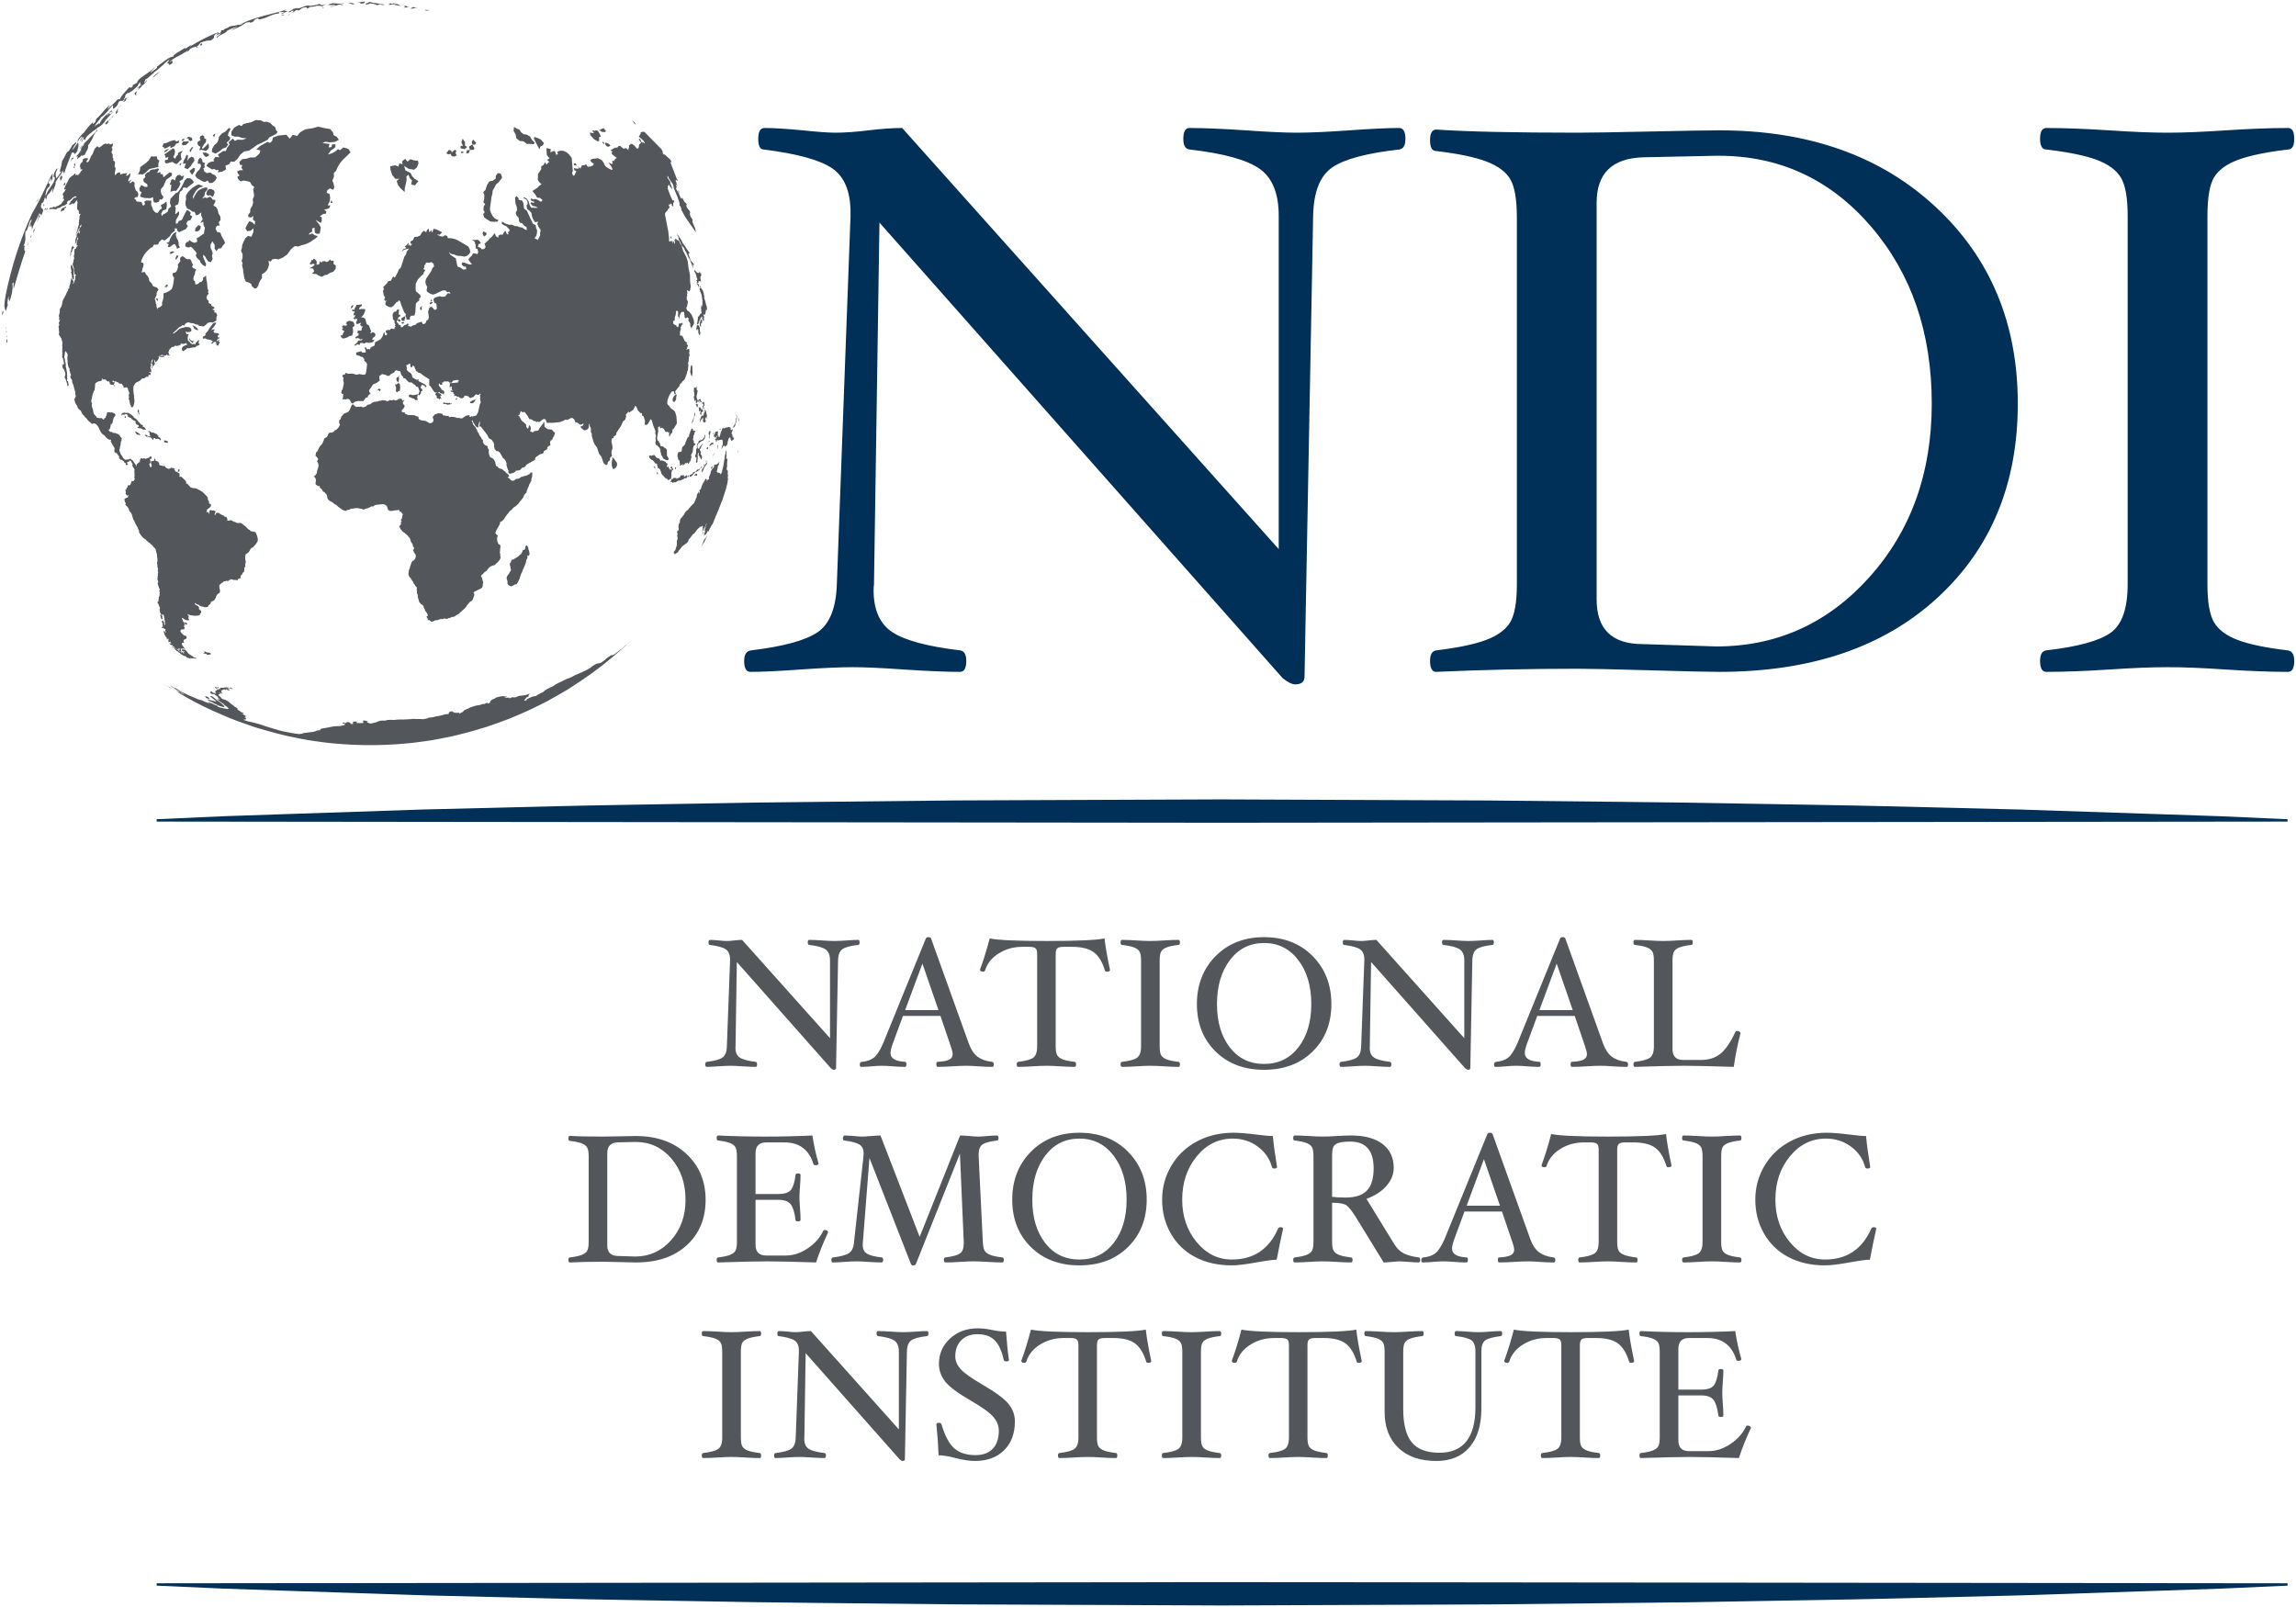 <svg clip-rule="evenodd" fill-rule="evenodd" stroke-linejoin="round" stroke-miterlimit="2" viewBox="0 0 600 420" xmlns="http://www.w3.org/2000/svg"><g transform="matrix(1.221 0 0 1.221 -.723 -.425)"><path d="m184.569 202.082c0 .325-.105.501-.313.527-1.628.183-2.745.483-3.35.9-.606.417-.922 1.22-.948 2.407l-.43 23.03c0 .261-.156.391-.469.391-.156 0-.365-.105-.625-.313l-20.143-22.761-.274 18.073c-.013.103-.019.202-.019.293 0 .989.312 1.689.937 2.099.626.411 1.752.714 3.38.909.208.027.313.203.313.528 0 .364-.105.547-.313.547-.677 0-1.608-.039-2.794-.118-1.107-.078-1.96-.117-2.559-.117-.651 0-1.531.039-2.638.117-1.068.079-1.895.118-2.481.118-.208 0-.313-.183-.313-.547 0-.325.117-.501.352-.528 1.615-.195 2.722-.499 3.322-.909.599-.411.918-1.209.957-2.395l.684-18.4v-.176c0-1.056-.306-1.792-.919-2.209-.612-.417-1.752-.73-3.419-.939-.182 0-.273-.179-.273-.537s.104-.538.312-.538c.456 0 1.095.039 1.915.118.729.078 1.276.117 1.641.117.456 0 1.003-.039 1.642-.117.651-.079 1.211-.118 1.68-.118l18.815 21.043v-16.66c0-1.109-.316-1.888-.948-2.339-.632-.45-1.801-.773-3.507-.969-.208-.026-.312-.202-.312-.527 0-.365.104-.548.312-.548.703 0 1.641.039 2.814.118 1.093.078 1.94.117 2.539.117.652 0 1.531-.039 2.638-.117 1.068-.079 1.895-.118 2.481-.118.208 0 .313.183.313.548zm28.72 26.083c0 .364-.104.547-.313.547-.9 0-1.916-.039-3.051-.118-.977-.078-1.812-.117-2.503-.117-.795 0-1.779.039-2.952.117-1.238.079-2.293.118-3.166.118-.208 0-.312-.179-.312-.537 0-.359.078-.538.234-.538 1.159-.052 1.993-.207 2.501-.461.508-.256.762-.653.762-1.19 0-.341-.13-.884-.391-1.631l-2.226-6.545h-8.023l-2.235 6.056c-.286.812-.429 1.44-.429 1.886 0 1.152 1.055 1.78 3.165 1.885.156 0 .234.179.234.538 0 .358-.104.537-.313.537-.781 0-1.647-.039-2.598-.118-.898-.078-1.698-.117-2.401-.117-.56 0-1.262.039-2.107.117-.886.079-1.64.118-2.265.118-.195 0-.293-.163-.293-.489 0-.364.15-.559.45-.586 1.081-.104 1.937-.404 2.569-.899.632-.494 1.286-1.504 1.963-3.028l9.144-22.449c.079-.208.261-.313.547-.313.313 0 .508.098.587.293l8.069 22.469c.456 1.263 1.071 2.195 1.846 2.794s1.814.977 3.116 1.133c.261.027.391.203.391.528zm-11.845-11.606-3.431-9.957-3.697 9.957zm36.717-8.596c0 .247-.235.371-.703.371-.209 0-.339-.091-.392-.274-.56-1.836-1.36-3.135-2.402-3.898-1.043-.761-2.586-1.143-4.631-1.143h-1.837c-.638 0-1.074.105-1.309.313-.234.209-.351.599-.351 1.172v19.832c0 .898.113 1.533.341 1.904s.632.664 1.212.88c.579.215 1.41.388 2.491.517.208.027.313.203.313.528 0 .364-.105.547-.313.547-.872 0-1.914-.039-3.126-.118-1.149-.078-2.109-.117-2.882-.117-.799 0-1.779.039-2.94.117-1.212.079-2.254.118-3.126.118-.209 0-.313-.183-.313-.547 0-.325.104-.501.313-.528 1.576-.182 2.647-.475 3.214-.879.566-.404.849-1.211.849-2.422v-19.832c0-.573-.117-.963-.351-1.172-.235-.208-.677-.313-1.329-.313h-1.524c-1.836 0-3.504.466-5.001 1.397-1.498.932-2.475 2.14-2.931 3.625-.065.195-.208.293-.43.293-.443 0-.664-.143-.664-.43.729-1.967 1.419-4.194 2.071-6.682 1.773.365 5.827.547 12.162.547 6.505 0 10.643-.182 12.416-.547.183 1.693.574 3.94 1.173 6.741zm14.965 20.202c0 .364-.104.547-.312.547-.873 0-1.908-.039-3.106-.118-1.147-.078-2.117-.117-2.912-.117-.794 0-1.765.039-2.911.117-1.211.079-2.26.118-3.145.118-.209 0-.313-.183-.313-.547 0-.325.104-.501.313-.528 1.575-.182 2.647-.475 3.214-.879.566-.405.85-1.213.85-2.425v-18.4c0-.912-.115-1.554-.343-1.925-.228-.372-.628-.665-1.201-.881-.573-.215-1.413-.388-2.52-.518-.209 0-.313-.179-.313-.537s.104-.538.313-.538c.885 0 1.934.039 3.145.118 1.146.078 2.117.117 2.911.117.795 0 1.765-.039 2.912-.117 1.198-.079 2.233-.118 3.106-.118.208 0 .312.18.312.538s-.104.537-.312.537c-1.094.13-1.928.303-2.501.518-.573.216-.97.506-1.191.871-.222.365-.333 1.01-.333 1.935v18.4c0 .899.111 1.535.333 1.906.221.372.615.665 1.181.88.567.215 1.397.388 2.491.518.222.027.332.203.332.528zm32.414-12.895c0 4.129-1.329 7.506-3.987 10.13-2.656 2.625-6.127 3.937-10.412 3.937-4.287 0-7.754-1.312-10.405-3.937-2.652-2.624-3.976-6.001-3.976-10.13 0-4.142 1.335-7.565 4.005-10.267 2.671-2.703 6.128-4.055 10.376-4.055 4.258 0 7.723 1.352 10.393 4.055 2.67 2.702 4.006 6.125 4.006 10.267zm-4.299 0c0-3.843-.928-6.982-2.783-9.418-1.858-2.435-4.295-3.653-7.317-3.653-3.035 0-5.474 1.218-7.318 3.653-1.843 2.436-2.765 5.575-2.765 9.418 0 3.816.914 6.906 2.745 9.271 1.83 2.363 4.276 3.546 7.338 3.546 3.047 0 5.492-1.183 7.336-3.546 1.842-2.365 2.764-5.455 2.764-9.271zm39.076-13.188c0 .325-.105.501-.314.527-1.628.183-2.744.483-3.35.9s-.921 1.22-.947 2.407l-.43 23.03c0 .261-.156.391-.469.391-.156 0-.365-.105-.626-.313l-20.142-22.761-.275 18.073c-.013.103-.019.202-.019.293 0 .989.313 1.689.938 2.099.625.411 1.751.714 3.38.909.208.027.312.203.312.528 0 .364-.104.547-.312.547-.678 0-1.609-.039-2.794-.118-1.107-.078-1.961-.117-2.56-.117-.651 0-1.53.039-2.637.117-1.069.079-1.896.118-2.482.118-.208 0-.312-.183-.312-.547 0-.325.117-.501.351-.528 1.616-.195 2.723-.499 3.322-.909.599-.411.919-1.209.958-2.395l.683-18.4v-.176c0-1.056-.306-1.792-.918-2.209s-1.752-.73-3.419-.939c-.182 0-.274-.179-.274-.537s.104-.538.313-.538c.456 0 1.094.039 1.914.118.73.078 1.277.117 1.642.117.455 0 1.003-.039 1.641-.117.651-.079 1.212-.118 1.68-.118l18.815 21.043v-16.66c0-1.109-.316-1.888-.947-2.339-.632-.45-1.801-.773-3.507-.969-.209-.026-.313-.202-.313-.527 0-.365.104-.548.313-.548.703 0 1.64.039 2.813.118 1.094.078 1.941.117 2.54.117.652 0 1.531-.039 2.638-.117 1.067-.079 1.894-.118 2.48-.118.209 0 .314.183.314.548zm28.72 26.083c0 .364-.105.547-.314.547-.899 0-1.916-.039-3.05-.118-.978-.078-1.812-.117-2.503-.117-.795 0-1.78.039-2.953.117-1.237.079-2.293.118-3.165.118-.209 0-.312-.179-.312-.537 0-.359.078-.538.234-.538 1.159-.052 1.992-.207 2.5-.461.509-.256.763-.653.763-1.19 0-.341-.13-.884-.391-1.631l-2.226-6.545h-8.024l-2.234 6.056c-.286.812-.43 1.44-.43 1.886 0 1.152 1.055 1.78 3.165 1.885.156 0 .235.179.235.538 0 .358-.105.537-.313.537-.781 0-1.647-.039-2.599-.118-.897-.078-1.698-.117-2.4-.117-.56 0-1.263.039-2.108.117-.885.079-1.64.118-2.264.118-.195 0-.293-.163-.293-.489 0-.364.149-.559.449-.586 1.081-.104 1.938-.404 2.57-.899.631-.494 1.286-1.504 1.963-3.028l9.144-22.449c.078-.208.261-.313.547-.313.312 0 .508.098.586.293l8.069 22.469c.456 1.263 1.071 2.195 1.847 2.794.774.599 1.813.977 3.116 1.133.26.027.391.203.391.528zm-11.846-11.606-3.43-9.957-3.697 9.957zm35.916 4.963c-.612 2.292-1.094 4.689-1.445 7.19-4.99-.157-8.538-.235-10.649-.235-2.084 0-5.588.078-10.512.235-.208 0-.312-.183-.312-.547 0-.325.104-.501.312-.528 1.577-.182 2.648-.475 3.215-.879.567-.405.85-1.213.85-2.425v-18.4c0-.912-.114-1.554-.342-1.925-.228-.372-.629-.665-1.202-.881-.573-.215-1.413-.388-2.521-.518-.208 0-.312-.179-.312-.537s.104-.538.312-.538c.874 0 1.916.039 3.127.118 1.16.078 2.136.117 2.931.117.794 0 1.765-.039 2.911-.117 1.198-.079 2.234-.118 3.107-.118.208 0 .312.18.312.538s-.104.537-.312.537c-1.095.131-1.928.304-2.501.519-.574.215-.971.505-1.193.87-.221.365-.332 1.01-.332 1.935v18.987c0 1.538.756 2.307 2.267 2.307h3.868c1.603 0 2.957-.426 4.064-1.28 1.107-.853 2.202-2.445 3.283-4.777.051-.104.175-.156.371-.156.169 0 .329.052.478.156.15.105.225.222.225.352zm-221.498 35.653c0 4.012-1.342 7.249-4.025 9.71-2.683 2.462-6.311 3.693-10.882 3.693-.574 0-1.733-.027-3.478-.078-1.798-.052-2.996-.078-3.595-.078-2.423 0-4.78.051-7.073.156-.208 0-.312-.183-.312-.547 0-.325.104-.501.312-.527 1.081-.131 1.908-.304 2.482-.519.572-.215.973-.505 1.201-.87s.342-1.004.342-1.916v-18.321c0-.9-.107-1.535-.322-1.907-.216-.372-.61-.668-1.182-.889-.574-.222-1.414-.398-2.521-.529-.208 0-.312-.178-.312-.537 0-.358.104-.537.312-.537 1.524.105 3.882.156 7.073.156.599 0 1.797-.019 3.595-.058 1.745-.039 2.904-.059 3.478-.059 4.454 0 8.052 1.274 10.794 3.82 2.742 2.547 4.113 5.825 4.113 9.837zm-4.298.001c0-3.549-1.013-6.5-3.039-8.856-2.025-2.354-4.562-3.532-7.609-3.532h-.118l-3.673.078c-1.537.053-2.305.81-2.305 2.27v19.824c0 1.487.768 2.23 2.305 2.23l3.673.118c3.035 0 5.588-1.158 7.659-3.473 2.071-2.316 3.107-5.202 3.107-8.659zm30.517 6.955c-1.055 2.254-1.914 4.402-2.578 6.447-4.912-.156-8.409-.235-10.493-.235-2.058 0-5.549.079-10.472.235-.208 0-.312-.183-.312-.547 0-.325.104-.501.312-.527 1.081-.131 1.908-.304 2.482-.519.572-.215.973-.505 1.201-.87s.342-1.004.342-1.916v-18.399c0-.9-.107-1.536-.322-1.907-.216-.372-.61-.669-1.182-.889-.574-.222-1.414-.398-2.521-.529-.208 0-.312-.178-.312-.537 0-.358.104-.537.312-.537 3.282.156 6.643.234 10.082.234 3.465 0 6.831-.078 10.101-.234.299 2.019.736 4.012 1.309 5.979 0 .26-.228.39-.684.39-.221 0-.359-.091-.41-.273-.964-3.074-3.022-4.612-6.174-4.612h-3.947c-1.511 0-2.266.782-2.266 2.345v8.695h4.923c1.31 0 2.197-.3 2.662-.899.465-.6.789-1.661.972-3.184 0-.209.179-.314.538-.314.358 0 .537.105.537.314 0 .651-.039 1.471-.117 2.46-.079.952-.118 1.727-.118 2.326 0 .612.039 1.395.118 2.344.078 1.016.117 1.85.117 2.501 0 .209-.179.313-.537.313-.359 0-.538-.104-.538-.313-.196-1.588-.54-2.703-1.031-3.34-.491-.639-1.359-.958-2.603-.958h-4.923v9.613c0 1.537.755 2.305 2.266 2.305h4.259c1.55 0 3.087-.504 4.611-1.514 1.524-1.009 2.644-2.27 3.361-3.78.052-.118.163-.176.332-.176.182 0 .345.049.488.146.143.098.215.218.215.362zm37.61 5.9c0 .364-.105.547-.313.547-.873 0-1.934-.039-3.185-.117-1.195-.078-2.189-.118-2.979-.118-.791 0-1.758.04-2.901.118-1.199.078-2.234.117-3.107.117-.234 0-.351-.183-.351-.547 0-.325.104-.501.312-.527 1.524-.183 2.563-.463 3.116-.841.554-.377.831-1.094.831-2.149v-.312l-.821-18.933-9.417 23.621c-.078.208-.261.313-.547.313-.3 0-.476-.105-.528-.313l-8.87-22.683-1.407 18.011c-.025.221-.039.417-.039.586 0 .874.3 1.5.899 1.878s1.667.652 3.204.822c.183.025.274.204.274.537 0 .358-.117.537-.352.537-.677 0-1.602-.039-2.774-.117-1.091-.078-1.934-.118-2.527-.118-.647 0-1.531.04-2.651.118-1.081.078-1.914.117-2.501.117-.182 0-.273-.183-.273-.547 0-.325.117-.501.351-.527 1.642-.196 2.778-.502 3.41-.919.631-.417.993-1.213 1.084-2.386l2.032-18.399c.013-.235.02-.444.02-.626 0-.847-.3-1.46-.899-1.838s-1.687-.665-3.263-.861c-.183 0-.273-.178-.273-.537 0-.128.039-.25.117-.364.078-.115.156-.173.234-.173.482 0 1.166.039 2.052.117.755.078 1.309.117 1.661.117.455 0 1.107-.039 1.953-.117.873-.078 1.55-.117 2.032-.117l8.381 21.699 8.656-21.699c.519 0 1.199.039 2.042.117.764.078 1.367.117 1.808.117.546 0 1.204-.039 1.972-.117.795-.078 1.479-.117 2.052-.117.235 0 .352.179.352.537 0 .359-.105.537-.313.537-1.524.183-2.563.463-3.116.841-.554.378-.831 1.096-.831 2.152v.332l.899 18.399c.039.912.179 1.551.42 1.916s.655.655 1.241.87 1.426.388 2.52.519c.208.026.313.202.313.527zm30.576-12.896c0 4.13-1.329 7.506-3.986 10.131s-6.129 3.937-10.414 3.937-7.753-1.312-10.404-3.937c-2.65-2.625-3.976-6.001-3.976-10.131 0-4.141 1.335-7.563 4.006-10.266 2.67-2.703 6.128-4.055 10.374-4.055 4.26 0 7.724 1.352 10.394 4.055s4.006 6.125 4.006 10.266zm-4.299 0c0-3.841-.927-6.981-2.784-9.417-1.856-2.435-4.295-3.653-7.317-3.653-3.035 0-5.473 1.218-7.317 3.653-1.843 2.436-2.764 5.576-2.764 9.417 0 3.819.915 6.908 2.745 9.272 1.83 2.363 4.275 3.546 7.336 3.546 3.048 0 5.493-1.183 7.337-3.546 1.843-2.364 2.764-5.453 2.764-9.272zm33.489 6.214c-.47 2.084-.926 4.298-1.369 6.643-.742 0-2.09.176-4.043.527-2.501.456-4.351.684-5.549.684-2.97 0-5.576-.586-7.816-1.758-2.24-1.173-3.986-2.85-5.236-5.031-1.25-2.182-1.876-4.607-1.876-7.279 0-2.63.662-5.056 1.984-7.277s3.142-3.95 5.46-5.187c2.319-1.238 4.93-1.857 7.835-1.857 1.224 0 2.865.131 4.924.392 1.602.208 2.768.312 3.497.312.169 1.824.469 4.038.899 6.643 0 .209-.208.312-.625.312-.261 0-.417-.103-.469-.312-.469-1.772-1.479-3.231-3.028-4.377-1.551-1.146-3.335-1.719-5.354-1.719-3.061 0-5.63 1.264-7.708 3.79-2.078 2.528-3.116 5.621-3.116 9.28 0 3.557 1.029 6.583 3.086 9.077 2.059 2.494 4.573 3.741 7.543 3.741 4.649 0 7.945-2.201 9.885-6.604.091-.209.267-.313.528-.313.365 0 .548.104.548.313zm29.344 6.682c0 .364-.104.547-.312.547-.483 0-1.271-.046-2.364-.137-.795-.065-1.323-.098-1.583-.098-.378 0-.97.04-1.778.118-.807.078-1.4.117-1.778.117l-5.92-9.639c-.834-1.334-1.508-2.19-2.022-2.57-.515-.379-1.547-.568-3.097-.568v8.401c0 .898.114 1.533.342 1.904s.631.664 1.212.88c.579.215 1.409.388 2.491.518.22.026.332.202.332.527 0 .364-.105.547-.313.547-.873 0-1.915-.039-3.126-.117-1.16-.078-2.136-.118-2.93-.118-.795 0-1.766.04-2.911.118-1.2.078-2.235.117-3.107.117-.209 0-.313-.183-.313-.547 0-.325.104-.501.313-.527 1.08-.131 1.907-.304 2.481-.519.573-.215.973-.505 1.202-.87.227-.365.341-1.004.341-1.916v-18.399c0-.9-.107-1.536-.322-1.907-.215-.372-.609-.669-1.182-.889-.574-.222-1.413-.398-2.52-.529-.209 0-.313-.178-.313-.537 0-.358.104-.537.313-.537.872 0 1.907.039 3.107.117 1.145.078 2.116.117 2.911.117.794 0 1.77-.039 2.93-.117 1.211-.078 2.253-.117 3.126-.117 2.905 0 5.152.608 6.741 1.823 1.588 1.215 2.383 2.922 2.383 5.121 0 1.39-.525 2.679-1.575 3.869s-2.47 2.106-4.259 2.749l6.018 9.797c.522.857 1.194 1.489 2.017 1.897.822.408 1.885.69 3.191.847.183.026.274.202.274.527zm-9.965-19.598c0-3.815-1.66-5.723-4.981-5.723-1.095 0-1.925.088-2.491.264-.567.177-.944.454-1.134.833-.188.38-.283 1.046-.283 2v8.723c.756.105 1.706.156 2.852.156 2.098 0 3.628-.496 4.592-1.489s1.445-2.581 1.445-4.764zm38.881 19.598c0 .364-.104.547-.313.547-.9 0-1.916-.039-3.05-.117-.978-.078-1.812-.118-2.503-.118-.796 0-1.78.04-2.953.118-1.237.078-2.293.117-3.165.117-.209 0-.313-.179-.313-.537 0-.359.079-.537.235-.537 1.159-.053 1.992-.207 2.5-.462.509-.256.763-.653.763-1.19 0-.341-.13-.884-.391-1.631l-2.227-6.545h-8.023l-2.234 6.056c-.287.813-.43 1.441-.43 1.886 0 1.152 1.055 1.78 3.165 1.886.156 0 .234.178.234.537 0 .358-.104.537-.312.537-.781 0-1.648-.039-2.599-.117-.897-.078-1.698-.118-2.4-.118-.56 0-1.263.04-2.109.118-.884.078-1.639.117-2.263.117-.196 0-.293-.163-.293-.488 0-.365.149-.56.449-.586 1.081-.105 1.937-.405 2.569-.9.632-.494 1.286-1.504 1.964-3.028l9.144-22.448c.078-.209.26-.314.547-.314.312 0 .507.098.586.294l8.069 22.468c.456 1.264 1.071 2.195 1.847 2.794.774.599 1.813.977 3.116 1.134.259.026.39.202.39.527zm-11.845-11.605-3.43-9.958-3.697 9.958zm36.717-8.597c0 .247-.234.371-.704.371-.208 0-.339-.091-.39-.274-.56-1.836-1.362-3.135-2.404-3.897-1.042-.763-2.585-1.144-4.63-1.144h-1.836c-.638 0-1.075.105-1.309.313-.234.209-.352.6-.352 1.173v19.831c0 .898.114 1.533.342 1.904s.631.664 1.211.88c.579.215 1.41.388 2.491.518.208.026.313.202.313.527 0 .364-.105.547-.313.547-.873 0-1.915-.039-3.126-.117-1.149-.078-2.109-.118-2.881-.118-.799 0-1.779.04-2.941.118-1.212.078-2.254.117-3.126.117-.209 0-.312-.183-.312-.547 0-.325.103-.501.312-.527 1.575-.183 2.648-.476 3.214-.88s.85-1.211.85-2.422v-19.831c0-.573-.118-.964-.352-1.173-.234-.208-.678-.313-1.328-.313h-1.524c-1.837 0-3.504.466-5.002 1.398-1.498.931-2.475 2.139-2.931 3.624-.066.195-.208.293-.43.293-.442 0-.664-.144-.664-.43.73-1.967 1.42-4.194 2.071-6.681 1.773.364 5.827.546 12.163.546 6.504 0 10.643-.182 12.416-.546.182 1.693.573 3.939 1.172 6.74zm14.966 20.202c0 .364-.104.547-.312.547-.873 0-1.908-.039-3.107-.117-1.146-.078-2.117-.118-2.911-.118-.795 0-1.764.04-2.911.118-1.211.078-2.26.117-3.145.117-.209 0-.313-.183-.313-.547 0-.325.104-.501.313-.527 1.576-.183 2.647-.476 3.213-.88.567-.405.85-1.213.85-2.425v-18.399c0-.913-.114-1.555-.342-1.926-.227-.372-.628-.665-1.201-.88-.573-.216-1.414-.388-2.52-.519-.209 0-.313-.178-.313-.537 0-.358.104-.537.313-.537.885 0 1.934.039 3.145.117 1.147.078 2.116.117 2.911.117.794 0 1.765-.039 2.911-.117 1.199-.078 2.234-.117 3.107-.117.208 0 .312.179.312.537 0 .359-.104.537-.312.537-1.094.131-1.928.303-2.501.519-.573.215-.971.505-1.192.87s-.332 1.01-.332 1.936v18.399c0 .899.111 1.535.332 1.906.221.372.616.665 1.182.88s1.397.388 2.491.519c.222.026.332.202.332.527zm28.858-6.682c-.47 2.084-.926 4.298-1.368 6.643-.743 0-2.091.176-4.044.527-2.501.456-4.351.684-5.549.684-2.97 0-5.575-.586-7.816-1.758-2.24-1.173-3.985-2.85-5.236-5.031-1.25-2.182-1.875-4.607-1.875-7.279 0-2.63.66-5.056 1.982-7.277 1.323-2.221 3.143-3.95 5.461-5.187 2.319-1.238 4.93-1.857 7.835-1.857 1.224 0 2.866.131 4.924.392 1.602.208 2.768.312 3.497.312.169 1.824.469 4.038.899 6.643 0 .209-.208.312-.625.312-.261 0-.417-.103-.469-.312-.469-1.772-1.479-3.231-3.028-4.377-1.551-1.146-3.335-1.719-5.354-1.719-3.061 0-5.631 1.264-7.708 3.79-2.077 2.528-3.116 5.621-3.116 9.28 0 3.557 1.029 6.583 3.087 9.077 2.057 2.494 4.572 3.741 7.542 3.741 4.649 0 7.945-2.201 9.885-6.604.091-.209.267-.313.528-.313.365 0 .548.104.548.313zm-238.672 48.549c0 .364-.104.547-.312.547-.873 0-1.908-.039-3.107-.117-1.146-.078-2.116-.117-2.911-.117-.794 0-1.765.039-2.911.117-1.211.078-2.26.117-3.145.117-.209 0-.313-.183-.313-.547 0-.325.104-.501.313-.527 1.575-.183 2.647-.476 3.213-.88.567-.404.851-1.213.851-2.425v-18.399c0-.912-.115-1.555-.343-1.926-.228-.372-.628-.665-1.201-.88-.574-.216-1.414-.388-2.52-.518-.209 0-.313-.179-.313-.538 0-.358.104-.537.313-.537.885 0 1.934.039 3.145.117 1.146.079 2.117.118 2.911.118.795 0 1.765-.039 2.911-.118 1.199-.078 2.234-.117 3.107-.117.208 0 .312.179.312.537 0 .359-.104.538-.312.538-1.094.13-1.928.302-2.501.518-.573.215-.97.505-1.192.87-.221.365-.332 1.01-.332 1.936v18.399c0 .9.111 1.535.332 1.906.222.372.616.665 1.182.88.567.215 1.397.388 2.491.519.221.026.332.202.332.527zm35.813-26.083c0 .325-.105.501-.313.528-1.628.182-2.745.482-3.35.9-.606.417-.922 1.22-.948 2.406l-.43 23.03c0 .261-.156.391-.469.391-.156 0-.365-.104-.625-.312l-20.144-22.762-.273 18.073c-.013.104-.02.202-.02.293 0 .989.313 1.689.938 2.1s1.752.714 3.38.909c.208.026.313.202.313.527 0 .364-.105.547-.313.547-.677 0-1.609-.039-2.794-.117-1.107-.078-1.96-.117-2.559-.117-.652 0-1.531.039-2.638.117-1.068.078-1.895.117-2.481.117-.208 0-.313-.183-.313-.547 0-.325.117-.501.352-.527 1.615-.195 2.722-.499 3.322-.909.599-.411.918-1.209.957-2.396l.684-18.399v-.176c0-1.056-.306-1.793-.919-2.21-.612-.417-1.752-.73-3.419-.938-.182 0-.273-.179-.273-.538 0-.358.104-.537.312-.537.456 0 1.095.039 1.915.117.729.079 1.276.118 1.641.118.456 0 1.003-.039 1.642-.118.65-.078 1.211-.117 1.68-.117l18.815 21.042v-16.659c0-1.109-.316-1.889-.948-2.339-.632-.451-1.801-.773-3.507-.969-.208-.027-.312-.203-.312-.528 0-.364.104-.547.312-.547.703 0 1.641.039 2.814.117 1.093.079 1.94.118 2.539.118.652 0 1.531-.039 2.638-.118 1.068-.078 1.895-.117 2.481-.117.208 0 .313.183.313.547zm18.502 18.776c0 2.592-.77 4.653-2.308 6.184-1.539 1.53-3.62 2.295-6.241 2.295-1.16 0-2.549-.208-4.166-.625-1.474-.391-2.68-.586-3.618-.586-.079-2.214-.236-4.429-.47-6.642 0-.209.195-.314.586-.314.274 0 .443.105.508.314.704 2.421 1.604 4.128 2.7 5.118s2.633 1.485 4.611 1.485c1.575 0 2.795-.456 3.66-1.368.866-.911 1.299-2.188 1.299-3.829 0-1.055-.378-2.035-1.133-2.941-.756-.905-2.364-2.074-4.826-3.506-2.827-1.628-4.676-3.009-5.549-4.143-.873-1.133-1.309-2.39-1.309-3.771 0-2.123.786-3.917 2.357-5.382 1.572-1.465 3.564-2.199 5.977-2.199.913 0 1.963.124 3.15.372 1.108.222 2.067.332 2.876.332.156 2.292.364 4.312.626 6.057 0 .208-.17.313-.508.313-.365 0-.567-.105-.606-.313-.431-1.954-1.083-3.36-1.958-4.221-.874-.859-2.083-1.289-3.627-1.289-1.466 0-2.63.43-3.494 1.289-.864.861-1.296 2.02-1.296 3.479 0 .925.363 1.807 1.088 2.646.725.841 2.296 1.964 4.713 3.372 2.862 1.667 4.737 3.06 5.625 4.18s1.333 2.352 1.333 3.693zm29.189-12.895c0 .247-.235.371-.703.371-.209 0-.339-.091-.392-.273-.56-1.837-1.36-3.136-2.402-3.898-1.043-.762-2.586-1.143-4.631-1.143h-1.837c-.638 0-1.074.104-1.309.312-.234.209-.351.6-.351 1.173v19.831c0 .899.113 1.533.341 1.904.229.371.632.664 1.212.88.58.215 1.41.388 2.491.518.208.026.313.202.313.527 0 .364-.105.547-.313.547-.872 0-1.914-.039-3.126-.117-1.149-.078-2.109-.117-2.882-.117-.799 0-1.778.039-2.94.117-1.212.078-2.254.117-3.126.117-.209 0-.313-.183-.313-.547 0-.325.104-.501.313-.527 1.576-.183 2.647-.476 3.214-.88.566-.403.849-1.211.849-2.422v-19.831c0-.573-.117-.964-.351-1.173-.235-.208-.677-.312-1.329-.312h-1.524c-1.836 0-3.504.465-5.001 1.397-1.498.931-2.475 2.139-2.931 3.624-.065.195-.208.293-.43.293-.443 0-.664-.143-.664-.43.729-1.966 1.419-4.194 2.071-6.681 1.773.364 5.827.547 12.162.547 6.505 0 10.643-.183 12.416-.547.183 1.693.574 3.939 1.173 6.74zm14.966 20.202c0 .364-.105.547-.314.547-.872 0-1.907-.039-3.105-.117-1.147-.078-2.117-.117-2.912-.117-.794 0-1.765.039-2.911.117-1.211.078-2.259.117-3.145.117-.209 0-.313-.183-.313-.547 0-.325.104-.501.313-.527 1.575-.183 2.647-.476 3.214-.88.566-.404.85-1.213.85-2.425v-18.399c0-.912-.114-1.555-.343-1.926-.228-.372-.628-.665-1.201-.88-.573-.216-1.413-.388-2.52-.518-.209 0-.313-.179-.313-.538 0-.358.104-.537.313-.537.886 0 1.934.039 3.145.117 1.146.079 2.117.118 2.911.118.795 0 1.765-.039 2.912-.118 1.198-.078 2.233-.117 3.105-.117.209 0 .314.179.314.537 0 .359-.105.538-.314.538-1.093.13-1.927.302-2.5.518-.573.215-.97.505-1.191.87-.223.365-.333 1.01-.333 1.936v18.399c0 .9.11 1.535.333 1.906.221.372.615.665 1.181.88s1.397.388 2.491.519c.221.026.333.202.333.527zm30.087-20.202c0 .247-.234.371-.704.371-.208 0-.339-.091-.39-.273-.56-1.837-1.362-3.136-2.404-3.898s-2.585-1.143-4.63-1.143h-1.836c-.638 0-1.075.104-1.309.312-.234.209-.352.6-.352 1.173v19.831c0 .899.114 1.533.342 1.904s.631.664 1.211.88c.579.215 1.41.388 2.491.518.208.026.313.202.313.527 0 .364-.105.547-.313.547-.873 0-1.915-.039-3.126-.117-1.149-.078-2.109-.117-2.881-.117-.799 0-1.779.039-2.941.117-1.212.078-2.254.117-3.126.117-.209 0-.312-.183-.312-.547 0-.325.103-.501.312-.527 1.575-.183 2.648-.476 3.214-.88.566-.403.85-1.211.85-2.422v-19.831c0-.573-.118-.964-.352-1.173-.234-.208-.678-.312-1.328-.312h-1.524c-1.837 0-3.504.465-5.002 1.397-1.498.931-2.475 2.139-2.931 3.624-.066.195-.208.293-.43.293-.442 0-.664-.143-.664-.43.73-1.966 1.42-4.194 2.071-6.681 1.773.364 5.827.547 12.163.547 6.504 0 10.643-.183 12.416-.547.182 1.693.573 3.939 1.172 6.74zm30.049-5.891c0 .359-.104.538-.312.538-1.641.208-2.742.511-3.302.909-.56.397-.84 1.203-.84 2.415v12.259c0 3.48-.84 6.208-2.518 8.182-1.679 1.975-4.047 2.962-7.105 2.962-3.487 0-6.207-.941-8.159-2.825s-2.928-4.448-2.928-7.694v-12.884c0-.9-.107-1.535-.322-1.907s-.609-.668-1.183-.889c-.573-.222-1.413-.398-2.52-.528-.208 0-.313-.179-.313-.538 0-.358.105-.537.313-.537.873 0 1.908.039 3.106.117 1.147.079 2.117.118 2.911.118.795 0 1.772-.039 2.931-.118 1.212-.078 2.254-.117 3.126-.117.209 0 .313.179.313.537 0 .359-.104.538-.313.538-1.106.13-1.947.303-2.52.518s-.974.508-1.202.88c-.227.371-.341 1.014-.341 1.926v12.338c0 3.207.605 5.559 1.817 7.058 1.211 1.499 3.184 2.249 5.92 2.249 5.144 0 7.717-3.259 7.717-9.777v-11.868c0-1.212-.29-2.024-.87-2.435-.58-.41-1.669-.707-3.272-.889-.209 0-.312-.179-.312-.538 0-.358.103-.537.311-.537.598 0 1.383.039 2.356.117 1 .079 1.81.118 2.434.118.623 0 1.404-.039 2.342-.118.964-.078 1.771-.117 2.423-.117.208 0 .312.179.312.537zm28.252 5.891c0 .247-.234.371-.704.371-.208 0-.339-.091-.391-.273-.559-1.837-1.361-3.136-2.403-3.898s-2.585-1.143-4.63-1.143h-1.837c-.637 0-1.074.104-1.308.312-.235.209-.352.6-.352 1.173v19.831c0 .899.113 1.533.342 1.904.228.371.631.664 1.211.88.579.215 1.41.388 2.491.518.208.026.313.202.313.527 0 .364-.105.547-.313.547-.873 0-1.915-.039-3.126-.117-1.149-.078-2.109-.117-2.882-.117-.799 0-1.778.039-2.94.117-1.212.078-2.254.117-3.126.117-.209 0-.313-.183-.313-.547 0-.325.104-.501.313-.527 1.575-.183 2.647-.476 3.214-.88.566-.403.849-1.211.849-2.422v-19.831c0-.573-.117-.964-.351-1.173-.235-.208-.678-.312-1.328-.312h-1.525c-1.837 0-3.504.465-5.002 1.397-1.498.931-2.474 2.139-2.93 3.624-.066.195-.208.293-.43.293-.442 0-.664-.143-.664-.43.729-1.966 1.42-4.194 2.071-6.681 1.773.364 5.826.547 12.162.547 6.505 0 10.644-.183 12.416-.547.183 1.693.574 3.939 1.173 6.74zm24.989 14.302c-1.055 2.254-1.915 4.402-2.579 6.447-4.911-.156-8.408-.234-10.492-.234-2.057 0-5.549.078-10.472.234-.209 0-.313-.183-.313-.547 0-.325.104-.501.313-.527 1.081-.131 1.908-.304 2.481-.519s.974-.505 1.202-.87.342-1.004.342-1.916v-18.399c0-.9-.108-1.535-.322-1.907-.215-.372-.61-.668-1.183-.889-.573-.222-1.413-.398-2.52-.528-.209 0-.313-.179-.313-.538 0-.358.104-.537.313-.537 3.283.157 6.643.235 10.082.235 3.464 0 6.831-.078 10.1-.235.3 2.019.736 4.012 1.31 5.979 0 .261-.229.39-.684.39-.222 0-.358-.09-.41-.273-.965-3.074-3.023-4.611-6.175-4.611h-3.946c-1.511 0-2.267.781-2.267 2.344v8.695h4.924c1.31 0 2.196-.3 2.662-.899.464-.599.788-1.661.972-3.184 0-.209.179-.314.537-.314s.538.105.538.314c0 .651-.039 1.471-.117 2.461-.078.951-.117 1.726-.117 2.325 0 .612.039 1.394.117 2.345.078 1.015.117 1.849.117 2.501 0 .208-.18.312-.538.312s-.537-.104-.537-.312c-.196-1.589-.54-2.704-1.031-3.341-.492-.639-1.359-.958-2.603-.958h-4.924v9.613c0 1.537.756 2.306 2.267 2.306h4.26c1.549 0 3.087-.505 4.61-1.515 1.524-1.009 2.644-2.27 3.36-3.78.052-.117.163-.176.332-.176.183 0 .346.049.49.146.142.098.214.218.214.362z" fill="#53565a"/><path d="m34.122 175.705 14.252-.642 14.252-.484 28.504-.957 28.504-.702c9.502-.233 19.003-.35 28.504-.531l14.253-.249 14.252-.158 28.503-.301 57.009-.223 57.008.235c19.002.23 38.004.317 57.007.709 9.501.181 19.002.292 28.504.531l28.504.701 28.504.951 14.252.482 14.252.638v.5l-228.031.249-228.033-.249zm456.065 164.048-14.252.641-14.252.485-28.504.957-28.504.702c-9.502.233-19.003.35-28.504.531l-14.252.249-14.252.158-28.504.301-57.008.223-57.008-.235c-19.002-.23-38.005-.317-57.008-.709-9.501-.181-19.003-.292-28.504-.531l-28.505-.701-28.503-.951-14.252-.483-14.252-.637v-.5l228.032-.249 228.032.249zm-188.8-309.664c0 1.395-.447 2.148-1.339 2.259-6.975.783-11.758 2.068-14.353 3.855-2.595 1.789-3.948 5.226-4.06 10.31l-1.841 98.654c0 1.115-.669 1.674-2.008 1.674-.67 0-1.563-.448-2.679-1.34l-86.288-97.502-1.171 77.416c-.056.447-.084.865-.084 1.255 0 4.241 1.339 7.24 4.018 8.997 2.678 1.758 7.503 3.055 14.479 3.892.891.113 1.338.866 1.338 2.26 0 1.561-.447 2.343-1.338 2.343-2.902 0-6.892-.167-11.969-.502-4.743-.335-8.398-.502-10.964-.502-2.79 0-6.556.167-11.298.502-4.576.335-8.119.502-10.629.502-.893 0-1.339-.782-1.339-2.343 0-1.394.502-2.147 1.506-2.26 6.918-.837 11.661-2.135 14.228-3.894 2.566-1.759 3.934-5.179 4.101-10.26l2.929-78.818v-.753c0-4.523-1.312-7.678-3.933-9.464-2.624-1.787-7.505-3.127-14.647-4.022-.782 0-1.171-.766-1.171-2.301 0-1.534.446-2.302 1.339-2.302 1.952 0 4.686.168 8.202.502 3.124.335 5.467.503 7.03.503 1.952 0 4.296-.168 7.03-.503 2.79-.334 5.189-.502 7.198-.502l80.596 90.138v-71.363c0-4.751-1.353-8.091-4.059-10.02-2.707-1.929-7.713-3.312-15.023-4.152-.893-.111-1.339-.864-1.339-2.259 0-1.562.446-2.344 1.339-2.344 3.012 0 7.03.168 12.053.502 4.686.335 8.312.503 10.88.503 2.789 0 6.555-.168 11.298-.503 4.575-.334 8.119-.502 10.629-.502.892 0 1.339.782 1.339 2.344zm131.062 56.66c0 17.185-5.747 31.05-17.241 41.595-11.495 10.545-27.034 15.818-46.618 15.818-2.456 0-7.421-.112-14.897-.335-7.699-.223-12.834-.334-15.4-.334-10.377 0-20.477.222-30.296.669-.894 0-1.339-.782-1.339-2.343 0-1.394.445-2.147 1.339-2.26 4.63-.558 8.172-1.299 10.628-2.219 2.456-.921 4.17-2.163 5.148-3.727.976-1.564 1.465-4.3 1.465-8.208v-78.482c0-3.853-.461-6.575-1.382-8.167-.92-1.591-2.608-2.861-5.063-3.811-2.456-.949-6.054-1.702-10.796-2.262-.894 0-1.339-.766-1.339-2.301 0-1.534.445-2.302 1.339-2.302 6.528.447 16.626.67 30.296.67 2.566 0 7.701-.084 15.4-.251 7.476-.168 12.441-.252 14.897-.252 19.082 0 34.495 5.455 46.242 16.363 11.744 10.908 17.617 24.955 17.617 42.139zm-18.413.001c0-15.2-4.339-27.844-13.014-37.931-8.677-10.088-19.543-15.131-32.599-15.131h-.502l-15.734.334c-6.585.225-9.876 3.465-9.876 9.724v84.917c0 6.371 3.291 9.555 9.876 9.555l15.734.504c13 0 23.936-4.959 32.808-14.879 8.871-9.919 13.307-22.283 13.307-37.093zm77.583 55.069c0 1.561-.448 2.343-1.34 2.343-3.738 0-8.174-.167-13.307-.502-4.91-.335-9.067-.502-12.471-.502-3.403 0-7.56.167-12.469.502-5.19.335-9.682.502-13.475.502-.893 0-1.34-.782-1.34-2.343 0-1.394.447-2.147 1.34-2.26 6.75-.782 11.34-2.037 13.768-3.769 2.426-1.731 3.64-5.193 3.64-10.385v-78.818c0-3.908-.489-6.658-1.465-8.249-.976-1.592-2.692-2.849-5.147-3.77-2.456-.921-6.055-1.661-10.796-2.22-.893 0-1.34-.766-1.34-2.301 0-1.534.447-2.302 1.34-2.302 3.793 0 8.285.168 13.475.502 4.909.335 9.066.503 12.469.503 3.404 0 7.561-.168 12.471-.503 5.133-.334 9.569-.502 13.307-.502.892 0 1.34.768 1.34 2.302 0 1.535-.448 2.301-1.34 2.301-4.687.559-8.258 1.299-10.712 2.22-2.456.921-4.157 2.164-5.106 3.728s-1.422 4.327-1.422 8.291v78.818c0 3.852.473 6.575 1.422 8.166.949 1.592 2.636 2.848 5.064 3.769 2.427.92 5.983 1.661 10.671 2.219.948.113 1.423.866 1.423 2.26z" fill="#003057"/><path d="m47.127 147.645-.135.101-.442-.203.204-.168zm0 0v-.305l.372.271zm102.729-77.784.101.169.135-.135.102.272.171.27v.373l.033.407.102.407-.102.373-.204.033-.066-.304-.102-.305.034-.272-.069-.305-.168-.169.066.271-.134.102-.17-.306.102-.339.034-.338zm0 0-.101-.305.101-.236.033-.307.068-.372v-.406l.135-.136.206-.238.135-.236.135-.239.169.103.033-.203-.101-.34v-.338l-.034-.373-.067-.34.033-.305.068.374.068.236.101-.338.069-.272.034-.304-.034-.374.034-.304-.103-.44-.033-.408-.068-.339-.169-.407-.101-.304-.102-.272-.067-.474.135.103.1-.103-.066-.204-.102.102-.067-.27.169-.034.101.27.134.305.205.237.169.34.136.474.033.339.137.339-.103.101.034.238.136.339.134.475.035.237.136.473.135.273-.032.271.066.271-.066.338-.136-.474.033.271-.136.102.103.576-.17-.339v.542l-.204.205-.236-.171.033.305.135.17-.034.473v.475l-.101.035-.17-.271-.101-.305v-.373l-.171.136-.101.032-.101.34-.102.17-.1.271-.137.204-.033.338-.137.067zm-48.671-37.418-.236.644-.577.136.135-.712zm.509-1.152-.134-.474.271-.611.678.711-.272.409zm-.509 1.152-.236-.711.745-.441.441.814-.136.305zm46.4 69.955v.27l-.168.035h-.34l-.237.271h-.17l-.203.136-.203.069-.204.067-.17-.035-.169.035-.238.135-.168.135-.238.103-.17-.068-.237.1-.203.07.033-.205h-.237l-.203.035.136-.27.136-.374.236-.034.17-.205.135-.034.204.034.204-.034.1.205.169-.068.205-.103.203-.065.169-.104.137-.406.203.035.203-.035.203-.067.103.102.033.236.204-.033.204-.203.203-.068zm0 0 .339-.305.137.035-.206.406-.101-.136zm1.863-1.017-.202.203-.17.172-.169.169-.135.203-.205.168-.237.068-.167.104.033-.34.167-.203h.172l.237-.169.135-.035-.069-.204.238-.068.203-.136zm.985-.677.202-.44.238-.101-.204.304zm-.985.677.171-.27.204-.236.168-.034h.137l.203-.171.102.034-.135.202-.17.103-.171.169-.169.068-.169.135zm-5.116-.441.102.137-.136.372v.746l-.068.408-.034.336-.17-.066-.203.101-.067.171h-.136l-.169-.238-.204-.104-.305-.169-.168-.166-.069-.172-.204-.101-.169-.27-.204-.237-.033-.239-.137-.304-.032-.239-.204-.169-.068-.168-.27-.034-.069-.406-.102-.273v-.202l-.237-.103-.237-.065-.101-.272-.205-.171-.134-.203h-.171l-.237-.203-.203-.171-.134-.237-.069-.304.306-.103.203.103.271-.103.305-.1.203.136.1.203.171.203.204.102.236.067.238.101.134.24.206.235.235-.169.204.203.238-.034.203.205.169-.036-.034.34.17-.102.204.171-.034.304-.136.305.17.136.237-.136.068.407.135.067.068.236.237-.101zm0 0 .033-.303-.102-.102-.237.068.137-.271.202-.169.102.27.068.204h.135l-.034.338zm13.93-11.624-.068.034-.069-.103-.101-.101c.101.101.17.101.17.101zm0 0 .102.067v.237l-.035.373-.034-.339zm-34.237-53.51.829.62.122-.402.178-.285.507-.009.341-.234.405.554.531-.046.555-.243.218-.328-.468-.323-.323-.443.403-.312 1.246-.142.806.386.461.653.276.631.645.463.606.316.347.015-.174-.523-.734-1.069.612.314.346.024-.144-.394.06-.26.329.038.257-.45.354-.207-.942-.699-.205-.368.229-.263-.452-.291.975-.573.505-.016.224-.319.363-.066.565.509.354.148.112-.181.37.107.352.358.042-.301.121-.214-.033-.465.46-.385.334.088.466.364.383.535.35.012.129-.326.051-.444.193-.266.252-.105-.523-.84.229-.079.236.296-.044.193.335.31.22-.041.339.275-.04-.257-.224-.368-1.032-.9.395-.6.029-.312.454-.12.338.032 3.649 3.721.308.647-.082.187.336.376.011-.188 1.293 1.177.307.522-.193-.03-.013.271 1.28 3.323.318.516-.454-.239-.105.146.423 1.227-.388-.52.226.779-.151-.007.036.341.504.842.434.976.264.322-.053-.264.202.079.447.842.135.042.302.393.059.243-.183-.114.05.264.202.44.551.66.089.31-.089.056.01.326.123.405.473.776-.083.185.101.424.487 1.135.198.934-2.323-3.347-.812-1.525-.016-.308-.204-.446-.216-.256.077-.157-.064-.398-.365-1.078-.806-1.948-.148-.748-.949-1.422-.132-.383-.148-.079.029.422.573.837.001.235.495 1.397-.491-.534-.358-.654.034.346-.187-.002-.031.674.568 1.521.491 1.03.139-.078.2.145-.097.352-.144.077.024.614-.096.155-.189-.167-.073-.366-.207-.153-.019.195-.359.074-.023.197.234.416-.155.082-.07.245-.254.063.057.361-.161-.077-.339.439-.134.3.73 3.776.171 1.516-.043.397.145.208.232-.009.133-.247.413.745-.115-.468.087-.212.206.371.087.369.121-.361-.119-.576.142-.156.221-.009.143.201.465.177.346.783.168.158.358 1.2.683 1.337.304.846.188 1.578.299 1.407.031 1.531.14.899-.123.774-.12.291-.275-.012-.107-.265-.154.143.055.674-.09.08.062.311-.11.267.013.523.244.568-.184.937-.196.418.118.157.043.299.427.227.569.674.448 1.078.102.711-.111.329-.337.52-.1.394-.303-.688.026-.419-.458-.744.154-.206-.157-.278-.234-.132-.207.242-.283-.176-.149-1.198-.524-.006-.158.208-.252.519-.018.339-.209.478.055-.442-.198-.185.046-.935-.226-.257-.236.094-.062.79-.214.563.013.56-.176.2-.186-.032.032.617.198.181.436.179.128.299.203.096.141-.099.069-.522.125-.25.173.116.496-.215.046.448-.149-.048-.281.601.046.354-.199.686v.689l.501.099.565 1.168.35.188.139.268-.194.143.276.166.093.223-.123.16-.116.449-.153.186.144.039.178-.206h.295l.098.651-.085.061.032.401.071.157-.009.222-.116.082-.122 1.344-.128.021.116.534-.14 1.248-.173.12.047.235-.444 1.227-.151.297-.535.477-.073.374-.239-.174-.001.387-.2-.13.029.373-.917 1.129-.029.274.145.228-.08.179-.134.078-.174-.407-.012-.309-.137.074-.193-.073-.202.115-.505.792-.37 1.019-.047.71.198.326.206.132.065.209.387.397.442.298.376.388.289.968.098 1.355-.047.261-.667 1.075-.245.135.03.386-.12.351-.212.173-.322.63-.093-.236.026-.696-.222.005-.128-.169-.254.134-.196-.124-.36-.625-.157-.033-.209-.186-.413.147-.039-.394-.233.005-.18.202.043.856-.245 1.386.128.679.222-.167.068.424.163.145.19.635.16.091.265-.079.161.199.581.37.16.245.039 1.295.3.44.079.338-.327.171-.558-.201-.379-.239-.045-.306-.354-.425.024-.339-.118-.162-.066-.634-.13-.324-.703-.725-.108.166-.115-.568.093-.44-.054-.721.096-.274-.022-.279-.142-.277.079-.445-.527-1.333-.271-1.002-.191-.213-.168-.04-.048.262-.521.84-.361.1-.256-.068.074-.809-.341-1.057-.159.069-.157-.241.055-.207-.156-.24-.161.072-.592-.61-.333-.797-.204-.228-.471.888-.911.621-.143-.378-.047.268-.429.415-.053.27.076.219-.22.696-.446.358-.419.945-1.009 1.514-.017.299-.113.221-.431.27-.062.32-.315.05-.124.633.232 1.14-.011.408-.227.709.113.987-.269.094-.162.392.02.329-.444.379-.072.412-.217.244-.241-.033-.391-.375-.452-1.324-.522-.691-.433-1.31-.431-.569-.287-.559-.435-1.475.069-.26-.241-.47.007-.792-.257-.533.007-.372-.148-.017-.058.751-.205.312-.271.2-.332.099-.302-.099-.271-.228-.216-.182-.186-.316.334-.095.272-.2.052-.384-.319.208-.331.097-.314-.157-.227-.246-.563-.156-.219-.568-.39-.329-.297.012-.798.398-.509-.055-.18.173-.965.366-1.309.131-1.437.014-.228-.644-.233-.202-.305.066-.862.63-.271-.129-.303.122-.23-.204-.314.004-.566-.398-.426-.043-.331-.639-.56-.735-.236-.213-.24.176-.457-.309-.283.774-.35.193.271.08.535.992.868.728.135.291-.017.315.358.43.177-.342.02-.323.148-.094.181.221.09.358-.015.374-.172.406.262-.05.118.163.366-.009.192-.228.671-.073.254-.118.12-.339.87-1.127.07-.264.159.024.061.993.561.436.322.114.672.033.415.517.272.122-.229.786-.184.227-.253.605-.256.055-.122.331-.021.366.129.271-.496.294-.19.216-.074.371-.145.157-.552.296-.077.367-.246.232h-.264l-.305.121-.603.421-.305.233-.09.257.016.228-1.599.891-.31.232-.193.327-.314.174-.324.058-.457.484-.322.114-.596.044-.151.26-.319.167-.644.222-.275-.013-.231-.302.04-.351-.12-.154-.257-.769-.069-.334.036-.297-.251-.597-.237-.32-.227-.141-.735-1.247-.294-.258-.442-.053-.358-.423-.158-.705.041-.248-.081-.357-.43-.672-.628-.341-.327-.699-1.398-1.829-.332.043.158-.789-.029-.383-.203.475-.101.44v.339l-.136.135-.305-.202-.237-.238-.102-.237-.204-.237-.168-.373-.137-.307-.169.172.203.27.069.339.168.273.272.304.203.236.102.305.169.237.069.306.27.339.101.306.204.338.204.269.17.375.237.204-.034.306.067.235.203.339.204.171.304.135.238.102v.408l.237.269.035.239-.035.371.068.406.068.271.203.407.339.137.339.238.17.27.203.34.067.373.068.338.17.271.237.033.17.306.407.135.306.067.303.272.338.237.239.271.271.239.304.236.103.304-.306.238.203.134.238.171.237.271.204.136h.338l.305-.17.34-.237h.372l.305-.136.373-.27.373-.069.338-.169h.306l.373-.203.374-.17.236-.339.372.034-.034.509-.034.407-.136.305v.407l-.168.371-.169.305-.136.272-.102.338-.17.307-.134.37-.103.273-.1.406-.274.272-.202.27-.136.339-.169.308-.271.336-.204.239-.27.337-.204.306-.271.239-.271.27-.338.169-.271.272-.272.304-.272.203-.27.272-.17.27-.305.338-.237.342-.205.27-.166.339-.274.238-.304.302h-.272v.376l-.203.405-.236.407-.171.272-.17.339-.135.338-.101.341.271.27.272.27-.17.341v.372l.033.407.137.337.102.305.236.104.204.168v.304l-.102.95.067-.304-.034.237-.067.372.101.34v.339l.068.338-.068.306-.169.269-.236.308-.239.236-.338.303-.239.238-.438.104-.272.134-.339.17-.238.273-.236.304-.272.337-.304.136-.238.27-.204.205-.305.236-.067.306.204.171.067.338.101.406.102.235-.033.341-.069.272v.306l-.168.304-.238.167-.34.172-.44.202-.238.136-.338.136-.238.373.205.069v.204l-.035.27-.136.304-.134.373-.136.307-.306.201-.338.238-.169.273-.271.269-.171.303-.203.274-.305.303-.272.203-.236.238-.306.271-.237.238-.27.169-.409.238-.305.236-.303.069-.407.034-.17.17-.441.067-.237.17-.304-.035-.374-.065-.304.133-.373-.033-.374.1-.238.136-.44.034-.373.101-.235.171-.409.033-.237-.204-.271-.169-.237.101.034-.236-.102-.237-.272-.34h.171l.169-.17-.033-.337-.205-.341-.203-.234-.135-.238-.101-.339-.171-.27-.067-.341-.238-.236-.305-.169-.169-.24-.203-.202-.068-.304-.101-.34-.103-.27-.032-.271v-.305l-.138-.34-.066-.238.033-.305-.067-.338.067-.272-.101-.236-.271-.237-.102-.271-.238-.238-.101-.338-.237-.305-.171-.273-.133-.272-.239-.17-.169-.372-.067-.305.034-.236.033-.306.034-.305.17-.303.067-.34.101-.304.136-.373.102-.34.238-.273.304-.168.17-.271.136-.271.068-.34-.068-.372-.17-.205-.17-.235-.102-.305-.135-.172.306-.303-.104-.308-.202-.27-.033-.302-.169-.306-.171-.203-.067-.237-.102-.17v-.272l-.17-.235-.236-.273-.168-.238-.24-.202-.236-.202-.237-.206-.34-.203-.237-.303-.237-.274-.137-.305-.169-.304.34-.236.068-.306v-.34l.169-.272-.237-.099.203-.27.1-.274.069-.373.101-.406-.236-.237-.169-.274-.307-.033-.034-.338h-.304l-.304.068h-.339l-.34.068-.373.068h-.338l-.407-.204-.136-.441-.17-.44-.338-.235-.373-.138-.406.035-.406.033-.341.034-.37.036-.409.134-.17.205h-.473l-.407.236-.306.135-.271.067-.372.104-.272.168-.406-.168-.373-.068-.509-.103h-.372l-.271.035-.441.068-.406.033-.272.203-.406.033-.374.238-.272-.068-.371-.136-.408-.27-.338-.237-.305-.239-.339-.336-.475-.239-.272-.27-.372-.203-.339-.17-.338-.34-.137-.306-.033-.272-.068-.336-.236-.272-.272-.305-.306-.169-.168-.308-.204-.302-.305-.137-.033-.44-.306.034-.271-.17-.304-.202v-.407l.067-.338-.035-.374-.168-.373-.306-.203.306-.136.168-.27.238-.273.034-.474.102-.337.136-.341.068-.371v-.342l-.103-.371-.237-.373.237-.203v-.374l-.271-.303-.271-.271.067-.341.068-.371.239-.172.168-.303.204-.475.17-.271.236-.304.306-.306.168-.407.136-.305.102-.373.17-.169.372-.169.17-.239.135-.37.237-.341.51-.032.439-.171.238-.305.406-.17.272-.305.236-.304.204-.475-.168-.237v-.68l.236-.169.169-.338v-.237l.306-.272.237-.338.34-.169.373-.136.405-.237.17-.339.169-.34.136-.339.17-.406.339-.067.17.27.44.305.27-.067h.442l.27-.068.406.203.306-.068.475-.203.169-.271.305-.068.34-.066.338-.272.34-.203.506-.069.442-.067.305-.136h.339l.271-.102h.408l.371.068.238.135.339-.067.271-.203.474.101.305-.135.475.135.34-.101.269-.204.34-.068.339.033.169.408.442-.203-.171.339-.203.136.102.475.238.134.068.339-.171.339-.271.304-.203.205.067.305.272.135.272-.068.135.338.407.17.339.102h.441l.506.035.374.032.407.204.405.102v.407l.171.168.338.169.407.069.577.069.441.237.338.237.338.034.272-.136.239-.203.1-.34-.1-.338-.102-.238.135-.27.372-.373.373-.137.407-.101.44.034.374.102.102.304.371.034.409.102.371-.033.203.304.374-.101.372.033.406.034.271.103.339.101.374-.034.407.136.338-.102.305-.238.374-.236.373-.103h.44l-.034.272.271.101.102-.27.204.169.372-.101.509-.137.367-.689.386-1.715.184-.363-.15-.93.079-.287-.135-.26.187-.3-.076-.201-.288.32-.209.028-.449-.151-.532.618-.267.03-.25.175-.337-.102-.184-.253-.499-.151-.383-.022-.076.35-.466.259-.334-.101-.458-.298-.378.041.087-.214-.643.066.194-.302-.286-.176.029-.282-.614-.226.031-.281.231.19.156-.087-.124-.196-.094-.487.092-.223-.532.123.066-.506.265-.311 1.52-.154-.068-.21.305-.102-.394-.247-.893.161-.47.552-.022.002-.243.309-.02-.214.244-.311-.31.105-.243-.27-.961.02-.147.229-.319.027.179.204-.09.219-.325.029-.348-.335-.02.505.48.602.129.272.511.31.071.272.282.115-.389-.106.036.487-.346-.248-.383-.04-.235-.26-.418.093.299.12.338.169.236.407-.338-.034.135.339.203.441-.304-.238-.204.306-.168-.272h-.273l-.136-.17.035-.372-.339-.238.136-.304.281-.141-.461-.027-.293-.33-.665-1.017-.279-.196.021-1.3-1.062-.657-.902-.68-.377-.054-.171-.212-.384-.203-.017-.297-.171-.218-.077-.376-.439-.279-.039.304-.206.16-.17-.214-.067-.299.094-.234-.321-.065-.309.245-.265.012-.041.307.172.22-.091.304.062.296.281.287.611.421.176.356.072.367.175.212.723.4.539-.033-.148.3 1.393.709.348.338-.094.291-.223-.061-.067-.28-.607-.174-.148.295-.088.431.336.193.021.355-.319.16.016.349-.305.439-.222.013.085-.567.155-.219-.326-.973-.441-.118-.182-.351-.219-.058-.562-.477-.436.022-.334-.205-.623-.699-.325.013-.065-.293-.336-.354-.173-.364-.072-.444-.919-.266-.264.157-.151.302-.746.393-.264.3-.378.08-.383-.212-.812-.209-.641.449.117.957-.702.513-.714.293-.871 1.283.052.355.333.28-.385.28-.222.281-.114.346-.332-.004-.555.759-1.168-.014-.387.064-.338.132-.339.337-.329-.142-.325-.628-.324-.216-.28-.007-.278.13-.331-.075-.392.052.124-.338.076-.835-.272-.01-.16-.285.066-.424.225-.277.262-1.281-.145-.727.068-.365-.255-.523.166-.213.378-.064.226-.36.482.232.918-.056.912.244.545-.141.915.156.323-.067.161-.225.114-.522.168-1.433-.158-.385-.321-.234-.157-.226.056-.237-.365-.467-.424-.085-.368-.234-.316-.004-.263-.167-.04-.473 1.104-.298.208.316.786-.075-.097-.551-.205-.481.364.004.154.396.314-.075.367.075.103-.395.835-.406.152-.732 1.127-.584.454-.671.241-.749.202-.091.011.499.261.168.251-.257-.006-.252-.259-.076-.012-.422.35-.176.562-.014.195-.262.406-.01.31.159.036-.341.245-.265-.213-.247.194-.183-.215-.337-.019-.52-.312-.248-.086-.969.086-.363.238-.27.44-.108.226-.367.389-.102-.092 1.168.346-.01.019.351-.387.19-.402 1.061.359.249.011.255.566.238-.084.345.355-.015.531-.445.395-.108.238-.265.223.332-.241.184.668.22.488-.28.494-.118.372-.362.976-.325.242.508.349-.026.282-.196.113-.437.421-.295.146-.534-.163-1.143.297-.92.423-.128.319.244.233.345.351.056.257-.287-.128-1.085-.342-.064-.198-.44-.057-.463.346-.306.969-.283.543.143.608-.063.606-.726.588.121-.305-.437-.359.13-.484-.422-.651.067-1.465.707-.506.142-.539-.151-.769-.507-.044-.379.122-.589-.299-.568-.111-.578.157-.608 1.154-1.716.227-.637.325-.237-.091-.624-.503-.376-.333.133-.353.029-.408-.067-.168.433-.285.238.085.301-.22.431.397.281-.313.434-.13.421-.42.331-.702.753-.469.92-.033 1.168.092.477.825.706.177.366-.115.289-.306.305.206.171-.807.701-.132 2.004-.197.636-.741.041-.266.45.075.344-.749.038-.023-.347-.222-.427.124-.36-.369-.43-.689-1.692-.176-.641-.306-.268-.176.378-.289.007-.692.855-.477.287-.49-.08-.5-.265-.25-.267.037-.462.277-.377-.432.099-.107-.369.185-.379-.303-.467-.168-.948.227-.39-.2-.389.773-.797.357-.504.557-.11.465-.917.335.294.585-1.037.316-.734.426-.431.713-2.264.392-.555.123-.556.538-.691-1.093.282-.527.463.345-.569.666-.257-.332-.32.437-.357.38-.479-.059.687.303-.357.089.443.419-.476-.308-.088-.048-.453.518-.268.335-.712.62-.042.627-.279.327-.614.432-.385.502.306.206-.492.36-.269.102.821.404-.509.223.562.293-.859.684.174 1.143.583-.477.518-.629-.053.696.398.639.049.356-.281.536.174.096.449.712.022.699.138.649.259 2.309 1.353.299.511.158.631-.229.47-.469.396-.57.188-.596-.132-1.017-.075-.574-.254-.636-.13-.553-.376.425.601 1.107.726.349 1.745.628.229.629.434.652-.092-.128-.597-.39.052-.496-.452.129-.445.45.047 1.015.379.62.006-.77-1.04.326-.474.431-.391.228-.469.526.029.429.145.176-.464-.166-.634-.387-.155-.009-.664-.205-.753-.589-.475.663.126.555-.094.371.271.355.503-.534.203-.134.585.503.132.363.384.488-.087.31-.39-.217-.74.789-.718.291-.393.435-.317.627-.827.263.645.528.348.008-.462.417-.21.532.001.258-.522.329-.319.28.755.378.031-.16-.435.257-.175.133-.388-.741-.767-.564-.23-.387-.277.046-.492.689.444.87.28.582-.03.645.313.474-.007.528.221.558.095.466.343.49.212-.058-.692-.456-.232-.491-.583-.482-.108-.188-.437-.066-.597-.454-.5-.179-.572.305-.588-.069-.636-.259-.706-.114-1.29.296-.357.433.411.042.384.756.176.233.455.171 1.255.598.453 1.251 2.722.655.405.065.575.231.513-.052.602-.105.493-.405.575.683.368.522-.948-.014-.575.117-.624-.47-.683-.257-.635.223-.435-.695.1-.454-.718-.243-.673-.064-.6-.469-.492-.481-.358-.107-.742.239-.343-.04-.513-.271-.445-.53-.238.01-.262.62.34.455.652.132.618.34.666 1.45.041-.362-.261-.718-.157-.48-.5.199-.325.493.234.099-.303-.742-.284.098-.435.464.247.372-.124.588.2.676.419.34-.375-.561-.471-.611-.053-.39-.688-.634-.731 1.071-.665.373-.432.527-.341-.535-.515-.275-.476.063-1.213.691-1.056-.016-.621.452-.198.389-.662.269.528.603-.62-.484-.417.559-.275-.582-.724-.091-1.501.928.207-.066.733.454-.244.48-.098.329.866.364-.203-.215-.402.353-.206.496-.111.506.045.667.292.581.515.538.693.235 2.81-.156.397.227.647.305-.17.376-.837-.436-.221-.083-.432.836.147.26-.16zm0 0-.592-.13-.053-.296.413-.085zm-86.591 111.975-.441-.238-.543-.372.34.169.44.305zm.492.328-.492-.328.508.337zm.198.132-.556-.324-.778-.476-.577-.371-.575-.407-.17-.135.474.337.643.441.713.44.628.363zm97.597-10.819.477-.453-.34.338zm-.808.765.37-.37.371-.34.067-.055zm-.41.362.372-.326.038-.036-.105.105-.305.27zm-96.337 9.716.386.195.237.103-.34-.206.51.272.542.305.644.339-.102-.067-.949-.543-.135-.137-.51-.304-.237-.171.542.306.137.035-.61-.374-.239-.101-.812-.509.271.102.237.202.51.24.744.44-.101-.104.474.308.304.236.374.171-.204-.171-.305-.236-.643-.342-.679-.404-.644-.409-.643-.371.237.068.678.405.27.068.644.375.306.236.678.341.712.371.711.339.611.237.576.237.677.304.271.068.408.101.677.308.712.27.543.272-.375-.272-.067-.17.712.273.712.338.509.203.169.236.509.137.507.135.476.067.507.101.238-.033-.136-.237-.306-.271-.405-.272-.34-.336-.508-.341-.474-.337-.305-.341.474.137.102-.137-.407-.203.034-.169-.238-.236-.44-.272-.169-.205-.271.069-.34-.102-.237-.269.069-.171.237-.035.305.272.237.034.441.271-.238-.305.271-.033-.305-.273.203-.101.272-.137-.17-.235.475.168v-.237l.407.069-.068-.239.135-.068.543.033.305-.066.339-.036.372.036.34.236-.305-.066-.306.066.441.104.17.338-.442-.137-.372-.27.067.27-.406-.168-.238.103-.27.099-.136.203.067.172.069.203.033.202-.474-.236-.136.067.374.307-.475-.102-.068.169.169.272.407.236-.101.1.439.306.509.135.61.307.44.372.408.339.441.305.135.17.407.203.305.27-.102.171.542.27.102.17.712.303.034.137-.476-.066.407.236.509.339-.17.1.272.205-.441-.068.372.271.035.169-.338.034-.272.068.982.339.848.168.914.238.984.273.847.305 1.119.34.982.302 1.052.306.779.203 1.424.272 1.118.201.882.103.609-.067.271-.135.509-.067.542-.069.544-.068.575-.066.44-.137.271-.137.78-.1v-.239l.508-.134.678-.102.543-.103.678-.135.575-.102.746-.033.542-.033.509-.103.44-.136.068-.17-.441-.135-.136-.203h.341l.271.169.203-.169.338-.101.407.101.169.135.102.203.575-.068-.202-.135.17-.17-.203-.133.406-.033h.508v.132l-.067.17.745.034.745-.034-.033-.302-.171-.138.408-.101.441.101.338.138-.271.166.442.136.305.136.678-.136.643-.17.442-.202.574-.134h.848l.508-.136.678-.035.645.035.677-.068.678-.035h.813l.679-.034.643-.034.678-.067.78.033h.711l.712.034.847-.17.373-.168.813-.068.713-.204.847-.135.712-.203.371-.101.714-.068.067-.272.169-.203.441-.102.237.137.338.168.441.035.61-.035v.237l.442-.273.304-.132.135-.171.171-.203.746-.305.441-.237.778-.272.578-.167.744-.105.543-.201.508-.035.27-.171.374-.099.101.204.407-.204.068-.307.339-.339.575-.236.442-.27.745-.17.712-.101.237.101.509-.036-.135.171-.407.134.238.035.44-.069h.373v.171l.677-.271.339.068.406-.068.543-.236.543-.103.508-.033.541-.104.408-.136.474-.202-.271.306-.035.203v.17l-.507.235-.102.205-.305.305.102.17.44-.17-.066-.137.744-.373.576-.235.373-.07.271-.031.476-.307.609-.339.372-.133.51-.409.406-.271.746-.373.576-.272.644-.439.543-.271.642-.305.612-.306.609-.305.272-.068.44-.169.542-.273.474-.27.305-.102.373-.168.406-.204.272-.068.441-.272h.135l.407-.237.239-.101.337-.203.238-.134.475-.377.576-.37.372-.17.235-.069.205-.033h.137l.27-.135h.137l.337-.27.171-.102.305-.237.235-.239.409-.304.371-.238.341-.238.068.034.033.035.17-.069.134-.033.307-.168.337-.273.441-.338.441-.373-.033.067.236-.168.339-.305.17-.137.407-.374.135-.1-.034.066-.101.103v.021l-2.373 2.081-2.645 2.167-2.542 1.9-2.472 1.696-2.339 1.524-2.271 1.322-2.17 1.219-2.1 1.053-1.967.948-1.931.847-1.832.781-1.795.676-1.694.609-1.662.578-1.592.474-1.525.441-1.492.407-1.457.372-1.425.338-1.388.271-1.324.272-1.319.238-1.29.203-1.287.17-1.254.168-1.22.137-1.22.1-1.186.104-1.187.065-1.187.07-1.186.033-1.153.032h-2.338l-1.185-.032-1.153-.033-1.186-.07-1.186-.065-1.221-.104-1.22-.1-1.219-.137-1.255-.168-1.254-.17-1.287-.203-1.323-.238-1.356-.272-1.355-.271-1.422-.338-1.459-.372-1.491-.407-1.559-.441-1.592-.474-1.628-.578-1.728-.609-1.763-.676-1.831-.781-1.931-.847-2.001-.948-2.067-1.053-2.169-1.219zm-.042-.024.042.024-.022-.011zm49.287-146.667c-.022-.027.022-.052.218-.073zm0 0c.039.051.328.118.325.217l.452.101-1.212.093.383-.251c-.075-.041-.303-.012-.416.002zm-1.076.088c-.394-.197-2.094-.248-.833-.391-.801-.183-.871.228-1.785.075.073-.112.565-.244.334-.359.346.097.08.188.576.212l.112-.169c.93.132 1.377.354 1.596.632zm0 0c.057.027.087.057.076.09-.017-.032-.052-.059-.076-.09zm-15.833-.488c.13-.048.263-.089.394-.122zm-.877.591c.029.033.028.068-.006.103-.007-.034-.005-.068.006-.103zm-6.561 1.374c.165-.129.268-.324.438-.476-.867-.104-.29.35-1.261.304.352-.279 1.26-.58 1.156-.806l.062.082.892-.229c-.214.093-.127.11-.235.157 1.097-.045 1.841-.837 2.856-.591l-.108.042c.766-.086 1.341-.147 2.104-.425l.531.287 1.003-.31c-.428.157-.809.382-.877.591-.104-.122-.607-.217-1.278-.178-.397.305-2.164.142-1.542.436-1.107.287-.084-.021-.78-.117-1.038.106-.981.462-1.615.739-.064-.081.088-.257-.505-.107-.216.189-.322.362-.841.601zm0 0c-.079.062-.168.112-.29.133.121-.049.198-.09.29-.133zm-37.104 20.336c-.16.351-.226.53-.279.821l.359-.33-.559.775c-.322-.125.033-.713.479-1.266zm.327-.386.237-.258c-.035.228-.126.224-.237.258zm-.327.386.057-.123c.091-.193.188-.239.27-.263zm-13.09 13.095c.066-.11.134-.221.224-.341-.05.113-.146.339-.214.377zm.756-.839c-.052.099-.113.203-.189.311zm.304-1.21c.017-.105.039-.206.077-.31.125-.064-.015.156-.077.31zm-.017.111c-.009-.023-.002-.061.017-.111zm4.422-5.763c.017-.025.04-.054.072-.087zm11.629-11.028c.004-.026.011-.052.008-.082.043-.011.028.026-.008.082zm-.185.284c.033-.072.13-.197.185-.284-.015.107-.081.201-.185.284zm22.497-12.728c-.108-.003-.139-.032.171-.202zm.072 0-.12.056.048-.056zm9.115-2.845c-.013-.055.146-.128.701-.214zm-25.324 11.477c-.089.059-.195.118-.322.179.124-.074.231-.132.322-.179zm-5.142 4.782c.052-.023.108-.043.167-.05-.081.039-.132.052-.167.05zm-2.275 1.181-.409.557c.106-.199.252-.382.409-.557zm-1.269 1.078c.088-.09.132-.126.028-.02zm.402.2c.09-.059.209-.115.375-.165-.178.109-.288.146-.375.165zm-6.113 5.361c.013-.03.029-.062.049-.093-.017.033-.033.064-.049.093zm2.102-2.171c.142-.185.314-.376.545-.567-.175.197-.36.383-.545.567zm-6.847 9.198c-.032.017-.064.031-.097.043.044-.03.075-.043.097-.043zm4.435-5.72c-.014.256-.212.49-.038.487-.114.075-.19.117-.238.133l-.263.395-.305.509-.203.507-.305.542-.306.509-.339.474.034.306-.102.475-.338.574-.305.645-.271.069-.271.202-.067-.271-.406.474-.306.169-.339.34.102-.374.167-.38c-.579.673-.17-.068-.336-.065.385-.204.659-.75.963-1.317h-.048l.066-.236.34-.474.373-.408-.306.103-.27.439-.406.373-.103.034.779-.881 1.797-1.829.926-.898c-.092-.024.22-.409.324-.626zm-3.826 5.217.339-.44.095-.263c-.168.243-.321.487-.434.703zm3.81-5.354c.052.008.055.057.016.137.003-.046-.003-.092-.016-.137zm-4.117 2.979c-.221-.022.026-.571.071-.745l.965-1.166c-.052.079-.032.118.022.097.718-.863 1.091-1.578 2.209-2.549-.326.52-.082.668.456-.005l.171-.618c1.127-.879 2.171-2.698 3.002-2.86-.655.477-.362.541-.601.87 1.05-1.223 1.235-1.016 2.307-2.357-.226.291.153.193.454.037-.084-.37 1.167-1.601 1.899-2.452.249-.076.141.305.605-.042.526-.506-.022-.135.028-.358.253-.168.655-.316.892-.507-.03.066-.008.09.159-.006.013-1.068 2.747-2.121 3.759-3.422.1.185-1.112 1.073-.751 1.203.217-.403 1.628-1.043 1.183-1.224 1.213-.943 2.714-2.229 3.583-2.221-.189-.451 1.607-1.194 2.479-1.896-.177.631.867-.44 1.394-.621l-.444.449c1.916-1.216 4.252-2.435 6.329-3.201-.376.274-.302.406.239.198.282-.205.123-.337.234-.542h.606c-.497-.205.926-.47 1.146-.799.465-.196 1.322-.106 2.077-.477l-.098.063c-.032.199.543-.108.898-.158.055-.088-.096-.078-.224-.074 2.911-1.439 6.077-1.918 9.115-2.845.026.106.705.172.734.27-.804-.008-.786.54-1.465.427l.707-.29c-.15-.096-.803 0-1.147-.053l-.007.34c-1.53.033-2.78 1.159-4.376 1.268l-.029-.274c-1.393.345-.301.573-1.879 1.054.592-.359-.406-.17-.861-.059-.546.565-2.407 1.425-3.206 1.619.465-.26 1.203-.574 1.419-.834-.658.306-1.915.622-2.317 1.091l.086.002c-1.036.735-1.452.606-2.122 1.358-.228-.33.65-.551.875-1.021l-.998.487c.011-.134.743-.555.037-.404-1.095.633.187.729-1.331 1.521-.421-.117-1.297.127-1.997.38l-.633.722-.171.014c-.352.298.595.087-.184.419.272-.496-.596-.155-1.291.188-.345.308-.177.555-.946.71.169-.156.599-.336.429-.386-1.289 1.077-3.331 1.656-3.968 2.656l.661-.517c-.243.31.534.457-.55.975-.461.08.089-.636-.794-.186.556-.365.464-.69.817-1.044-1.337.976-2.197 2.099-3.574 2.952l.307-.005c-.512.042-1.439 1.324-1.966 1.386.117.071-.4.66-.224.797l.518-.613c.101.175-.875 1.281-1.114 1.139.039.049.003.165.094.17-.395.182-.602.768-.913.732.605-.517.169-.538-.375-.172.543-.366 1.154-.879 1.125-1.078-.533.489-.124-.245-.143-.38-.556.357-.502.696-.791 1.053l-.011-.065c-.265.275-.765.642-1.167 1.091l.13-.175c-.228.046-1.07.853-.835.338-.685.467-.612.682-.684 1.008l.12-.093c-.165.171-.494.545-.347.61.475-.44.542-.364.749-.41-.473.318-.081.704-.894.91l.445-.65c-.968.855-.675.092-1.346.572-.364.565-.136.806-1.085 1.463-.443.205-.021-.538-.25-.707-.806.855-1.562 2.03-2.501 2.582-.332.657-1.441 1.616-1.317 2.049.295-.638.488-.227.835-.858-.069.171-.016.313.224.163.223-.853 1.073-1.545 1.878-2.334-.217.277-.357.535-.43.749.422-.37.822-1.351 1.21-1.152-.418.669-.081-.058-.65.508l.165.262c.36-.269.573-.485.783-.779-.138.416-1.905 1.984-1.935 2.4-.544.65-1.167 1.108-1.602 1.265.016.029.023.058.031.088-.01-.001-.008-.014-.022-.012l-.83.627.125-.207c-.388.537-1.806 1.261-1.84 2.012-.25.348-.048-.304-.464-.048l-.354.639c-.135-.353.425-.671.51-1.112-.297.045-.481.362-.716.792-.338-.184.704-.87.239-.917-.646.611-.77.947-.765 1.205zm.002.056-.002-.056c.014.002.022.009.04.005zm-8.106 15.789c.034.007.067.036.096.105zm-6.921 19.108c-.126-.068-.263.862-.429 1.184-.472-.847-.344-1.529-.034-3.423 1.205-5.994 3.094-11.862 5.64-17.441.01-.002 1.514-2.529 3.255-6.336.314-.687.662-1.465 1.147-2.269l-.036 1.241c-.804 1.269.156-.794-.469.018-1.128 1.744.505.124-.316 1.779-.181-.064-.33.207-.518.594-.037.377-.335 1.114-.09 1.132.378-1.427 2.137-2.846 1.885-3.987-.538.317-.12-1.24.512-1.844l.049.189c-.581.97-.339 1.582-.163 1.944l1.119-1.575c-.889.747-.136-.783-.003-1.53l-.197.322c.23-.441.249-.779.287-1.099.011.024.04.03.111-.009.468-.662.492-1.266 1.134-1.915l.156.008c.219-.443.728-1.012.745-1.352.051.303.974-1.02.852-.387-.175.321-.924 1.249-.738 1.41l1.128-1.551c.035.334.27.579-.112 1.247l.508-.555c-1.074 1.22.109.6-1.1 1.819-.148-.342-.218-.311-.614-.371-.545 1.492-1.467 3.65-1.708 4.726.164-.751-.444-.176.007-1.094-.426.738-1.072 1.518-1.8 2.732.179.327-.408 1.459-.684 2.254-.142-.177.195-.824.017-.889-.648 1.368-1.338 1.204-1.222 2.2-.154.014-.466.038-.208-.58-.442.561-.337 1.486-.826 1.461-.783 1.921.952.416-.082 2.621-.311.226-.076-.959-.491-.011l.209.229c-.214-.046-.506.973-.764 1.496.148-.399.642-1.887.531-2.17-.515 1.674-1.214 2.124-1.54 3.727.077-.538-.121-.961-.186-1.288l-.113.473c-.656.224.928-2.539-.111-1.156-.266.88-.386 1.166-.754 2.153l-.159-.161c-.319 1.233.302 1.849-.555 3.411.26-.431.357.02.466-.075l-.23.205c.104.508-.121.718.235.897-1.061 3.005-1.621 5.063-2.521 8.091-.072-.488.181-1.988-.261-1.169.217.868-.167 2.896-.704 3.918.054-.301.012-.485-.079-.608l-.053.182c-.103.24.211-.726-.028-.672-.2.868-.227 1.549-.095 1.854zm0 0c.018.009.035.038.052.09-.019-.025-.037-.055-.052-.09zm5.054-15.195c-.099.267.101.197-.12.575l-.2.266zm-.92 2.487-.021.076c.005-.029.012-.054.021-.076zm0 0 .271-.972-.156.828c-.044.037-.087.077-.115.144zm17.4-26.807v.227l-.407.542-.305-.102.102-.272.61-.541v.121l1.021-1.106c.026.381-.714.525-.616.811zm-21.725 45.982h.067v.237l-.067.034-.033-.034.033-.17zm156.449 25.115v-.068-.273l.069-.269v.034h.033l-.033.17-.034.135.034-.036-.034.104v.135zm-129.132 3.591-.169-.337-.237-.34-.101-.442.135-.167-.171-.069-.134-.337-.204-.239-.169-.034-.169.204-.171.101-.237.033.034.239.203.303-.27.07-.238-.035v-.37l-.271-.103-.134-.272-.272-.203-.238-.17-.135.068-.136-.202-.271-.171.067-.304-.169-.271-.27-.34-.136-.271-.169.136-.069-.136-.169-.102-.068-.34.034-.235.034-.272-.203-.339-.203-.304-.17-.339-.169-.305-.136-.34.169.069-.135-.341-.102.136-.305-.136-.203-.066-.238-.271-.203-.103-.101-.203-.238-.27-.238-.102-.236-.239-.238-.27-.136-.304-.168-.307-.17-.373-.101-.202-.204-.272-.17-.203-.204-.136-.235-.101-.239.033-.305.068-.271-.237-.237-.237-.272-.204-.203-.272-.203-.27-.237-.17-.204-.305-.204-.203-.203-.237-.203-.408-.169-.337-.103-.034-.235-.203-.272-.306-.101-.373-.205-.339-.203-.305-.135-.441-.102-.44.169-.103-.034-.203.17-.169.035-.203-.103-.271v-.508l-.102-.305-.101-.374-.102-.339-.101-.44-.135-.339-.136-.338-.034-.475-.238-.337-.136-.273.035-.17.101-.203-.032-.305-.104-.068-.033-.305-.169-.441.067-.338-.202-.203-.137-.475-.101-.475v-.441l-.068-.373.034-.27v-.442l.067-.304-.101-.203-.101-.271-.136-.034-.169-.305-.068.236-.069.306v.339l-.101.305.035.305.1.271.035.406.101.373.068.408-.034.406.102.339.068.44.101.475v.373l.068.44-.068.237.102.339-.102.069.033.338.17.102.102.475.069.372-.272.203-.069-.542-.134-.372-.102-.374-.135-.338-.203-.339.135-.17.068-.373-.035-.406-.136-.306-.067-.305-.169-.101-.136-.27-.068-.204-.034-.306-.135-.338.202.203.205-.101.067-.306-.067-.304-.068-.339-.102-.407-.17-.237.068-.441-.068-.135.102-.306-.102-.272.068-.168-.033-.305.033-.372-.033-.442.033-.406v-.373l-.102-.373-.101-.102.034-.272-.102-.067-.136-.237-.169-.271-.203-.306.102-.371-.069-.509v-.408l-.101-.372.101-.17.102-.305-.102-.102v-.304l.069-.339.067.305.034-.408.101-.066-.101-.17-.068.203-.135-.168.135-.238-.067-.306-.035-.339.102-.339.068-.27.034-.339-.034-.272.069-.203.203-.305.169-.408.102-.439.033-.305.136-.441.237-.407.237-.439.204-.375.136-.405.202-.305.136-.374.102-.271.237.169-.169-.305.068-.304.101-.306.102-.475.101-.405.035-.272.101-.203.17.406.204.171.067.338-.271.27.168-.067-.033.169.271-.372.069-.407.1-.102.068-.44-.033-.306.203-.439-.272.068-.101-.339-.034-.442-.034-.406-.101-.407-.136-.305-.067-.474.136-.272.033-.406.169-.475-.101-.406.135-.645-.034-.372.102-.543.272-.101.066-.272.339-.373h-.27v-.373l.068-.373.102-.473.203-.27-.103-.137-.033-.272-.136.509-.17.643-.305.51.102-.475v-.34l.034-.303.136-.374.203-.372-.17-.035.239-.508.304-.203.102.339.101-.408.102-.372-.237.271-.272.101.239-.372.204-.542.236-.272.135-.473-.271.338-.1-.101-.036.474-.304.44-.237.611-.374.609.238-.643.17-.543.1-.508.204-.542v-.407l.035-.476.101-.541v-.441l.271-.508-.271.102-.136-.271v-.441l-.204-.202-.169-.239v-.473l.035-.543.068-.373-.136-.203-.034-.34-.374.576-.371.374-.136-.204-.306.17-.339.136-.202-.169.304-.205.033-.27.374-.34.406-.508.237.033.305-.202-.1-.17-.374.102-.304.17-.373.405-.339.239-.271.066-.239.238v.339l-.304.272-.27.169-.34.068-.339.17-.305.237-.305.067-.238.035-.271.27-.202-.067h-.203l-.203-.069-.17.069-.171-.069-.27.069h-.271l.134-.238.306-.101.203.034.305-.204h.204l.136.135.372-.27.271-.068.305-.203.271-.136.373-.475.373-.508-.102-.069-.033-.237-.238.237.238-.609-.136-.34-.169.035.237-.475.238-.237.338-.644-.338.204-.069-.204.237-.508.272-.576.304-.509.237-.576.509-.474.441-.306.238-.27.236-.068-.101.441.373-.204.169.204.407-.441.305-.475.34-.373-.205-.034-.271.068.034-.372-.134-.204.031-.475.238-.372.307-.272v-.271l.1-.271.408-.203h.574l.068.203-.338.407.102.338.339-.203.305-.575.204-.544.406-.609.203-.576.272-.542.507-.474.137.169.27.134.407-.27.475-.406.508-.205.203.136.543-.136.169.238.61-.238-.033.509-.239.408.204.338-.271.61.136.237.17.305-.035.576.17.237-.034.476.237.1.169.237-.067.475-.068.407.238.339-.068.509-.102.542.033.543.407-.441.441-.238.271.102v.407l.406-.17.578-.101.542-.034-.305.542.338-.033.679-.577-.171.847-.338.644.034.373.744-.508-.507.678.136.203.542-.441.406.305-.034.644.136.543.17.474.372.305.17.543-.17.576h-.406l-.339.305.339.237.203.406.542.035.509.067.135.441.204.406.406-.439-.17-.475.475-.271.543.033.508.033-.068.849.271.644.203.543.441.472.509.103.44-.678.44-.272-.202-.778.576-.238.61-.508.101.847-.135.847-.711.237-.374.678.135.542.441-.508.136.033.677-.473.205-.679.542-.405-.272-.781.102-.881.576-.609.576-.611.476-.203.439-.644.339-.543.373-.711.271-.61.509-.508.779.068.509.473.17.407-.374.271-.576.442-.577.474-.372-.136-.44.068-.135.508-.476.339-.203.745-.033.679v.507l-.17.747-.712.339.203.474-.068.61-.067.746.847-.678-.033.745-.272.509-.371.611-.036.812.373-.066.271-.51.645-.236.372-.746.339-.713.373-.645.44.171.407.407-.17.44.475.373-.406.779-.577.138-.304.608.339.508-.441.645-.745.339-.679.339-.44-.407v-.373l-.542-.068.1.509-.778.611-.306.575-.576.475-.541.44-.612-.237-.575.542-.237.543-.475.034-.44.033-.271.542-.34.069-.406.373-.475.44-.304.372-.305.407-.305.577-.239.542-.067.474.306.034.236.204-.101.678-.169.405-.068.475-.137.34.305-.068.408-.034.271.509.339.339.271.508.068.509.237.27.305.305.271.577.441.168.441.17.305.372-.407.712v.44l-.17.408-.238.441.171.508.067.475.135.406.035.441.203.44.068-.338.474-.17.441-.406-.034-.543.17-.474.135-.576.034-.441-.034-.474.44-.137.474-.203.51-.304.372-.339.238-.678.101-.611.068-.473.068-.645-.204-.271-.135-.44.169-.34.339.034.408-.373.168-.44.136-.576-.102-.339.305-.407.305-.407-.135-.373.169-.44.406-.202.408.236.339.339.305.067h.575l.239.373.168.475.237.373-.27.339.27.372.339.101.306.204-.237.441-.034.475-.237.508-.102.373.067.508.272.17.101.711.576-.134.272-.306.474-.169.338-.407-.066-.407.305-.203.372-.306.034.407.068.611.135.61.035.576.066.609.17.407-.101.339.168.339-.303.305-.17.509.135.407.338.339-.031.44.54.237.103.372.473.204.171.305-.509.237.509.204-.069.441.408.068.236.575-.203.406.035.678-.34.17-.406.272-.577-.067-.508.135-.305.271-.305.27-.338.238-.509-.101-.407-.035-.238-.203-.339-.102-.304-.067-.306-.17-.407-.033-.339-.068-.304-.102-.442.068-.304.236-.203.373-.339-.103-.441.307-.372.203-.339.339-.238.238-.305.236-.237.272-.305.237.373-.067.304-.238.305-.237.305-.305.373-.237.407-.135.339-.069.441-.135.407.033.406.034.305.237.136.306-.067.304-.374.137-.305.067-.543-.136.239.577.474-.034-.17.339-.068.542.068.509.272.202.338.408.34.169.373-.067.236.135.102-.373.339-.305.27-.339.103.204-.136.44.305.373-.405.237-.339.068-.171.272-.474.034-.611.101-.406.101-.27-.068-.238.238-.34.236-.339.205-.237-.271v-.408l.204-.304.407-.238.236-.068.441-.203-.372-.034.1-.271-.473.204-.373.034-.408-.102-.067.304-.338.136-.306.069-.337.067-.104-.204-.237.306-.372.067-.271.069-.034.135-.272.237-.204.27v.205l-.169.202.137.17v.373l.271.102.067-.237-.067.304-.408.034.035-.135-.238.067-.101-.236-.135.236-.305.068-.272-.068-.238-.101-.304.068-.306.135-.237.204.136.203-.17.372-.271.373-.339.203-.067-.338-.136-.17v.441l.101.542-.169.17-.271.271-.169.373-.136.033.17-.372.135-.237-.169-.068.102-.203-.205-.204.17-.305.069-.271.134-.238-.236.068-.137.239-.067.405v.306l-.236-.169.236.372-.136.339-.033.272.135.338.034.271v.373l-.136-.136-.203.035-.237.033.271.102.204.066-.035.272-.135.17-.169-.068-.305.204.237.067-.169.17-.305-.034-.271.171-.272.204-.237-.036-.305.135-.17.204-.238.203-.304.17-.305.102-.305.237-.204.34-.203.303-.034.407v.407l.034.407.034.406.102.441-.033.237.067.474.033.476-.067.441-.102.406-.169.34-.171.066-.203-.034-.067-.339-.169-.305-.068-.406-.068-.373-.135-.305v-.238l.135-.338h-.17l.035-.272.101-.271-.034-.406-.102-.102-.135-.542-.17-.306-.27-.033-.237.102-.272-.034v-.339l-.237-.237-.136-.238-.237-.034-.271-.033-.237-.102-.034-.271-.17.136-.237-.17-.203-.068-.271.068-.204-.271-.169.236.135.137.203.034.204.068-.068.168-.136.102-.033.102.203.339-.102.101-.101-.237-.136-.135-.204.068-.271-.068-.237-.137v-.27l-.169-.339-.237.102-.238-.17-.203-.237-.271-.067h-.203l-.271.067.067-.305-.203.068.068.338-.203.136-.171.102-.237-.034-.304.136-.272.136-.204.169-.1.34v.405l-.068.374v.305l-.171.269-.135.306-.134.338-.069.34-.068.373-.067.339-.102.271.033.374.171.372-.102.169.033.339.069.306.135.304.068.373.067.373.101.339.239.238.203.203.135.305.169.067.306.034.271.034.305-.034.272.169-.035.135h.305v-.202l.17-.102.169-.034.034-.305.135-.204.068-.27.103-.407.169-.034.271.034.237.034h.27l.272.034.17.135.27.101.102.17-.033.305-.238.203-.136.306-.101.338-.067.34-.102.407-.17.27-.067-.338-.136.576-.034.337-.17.41-.271.134.204.205.169.236.338-.034.272.203.271.069.238-.035.271.168.271.036.135.136.238.136.169.337.204.206.101.135-.068.54-.135.205-.034.407-.034.339-.135.372v.34l-.137.236.069.306.135.338.102.304.204.307.203.271.101.304.203.068.171.237h.305l.27-.033h.306l.135-.171.271.07.204.202.237.135.203.305.169.272.204.269.204.409.033-.474.272-.204.168-.239.238.037v-.341l.068-.304.169-.205.204-.033.237.137.169-.172.373.172.271-.104.204-.1.237-.034.169-.203.203-.101.17.135.102.169-.17.238-.271.034.102.371.067.304-.135.207-.169.271.135.269.034.306.338-.033.035-.374-.17-.439v-.407l.238-.036.27-.034.238-.101-.068-.304.238-.103.068.474.237.068.305.135.203.238.034.306.102.235.338.034.34.103h.236l.272.069.067.201.237.171.339.169.305-.034.34-.203.338.068.408.102.338.1-.508-.033.203.305.17.304h.203l.237.17.373.205.068.372-.101.338h.44l.339.305.61.612.102.271-.069.271h.272l.27.305.204.202.169.272.339.134.34.069h.304l.306.066.305.138.305.167.203.102.271.171.306.202.271.271.304.307.203.202.306.374v.372l.237.476.068.473.372.101-.033.477-.27.27-.203.168-.272.169-.102.306-.068.372.373-.1.169.474.103-.405v-.376l.27-.101.305.101h.338l.374.169-.102.408-.136.273.17.135.204-.441.236-.067.372.067.374.272.339.169.407.168.135.241.306-.037.135.271.135.306-.101.269.373-.033.338-.101.34.101.339.236.305.037.338.203.339.066.306-.066.339.066.339.238.338.27.339.273.204.236.236.237.339.205.238.237.305.101h.338l.407.17.169.373.137.372.101.408.069.305-.035.407-.169.305-.17.272-.17.236-.269.235-.138.239-.338.171-.169.102-.203.304-.135.273-.272.336-.271.203-.305.17-.034.407-.069.27.069.339.034.304.066.306-.1.34-.035.373.035.305-.204.17-.033.305v.305l-.034.27-.306.272-.067.271-.305.27-.068.272v.304l-.305.101-.305.104.034.27-.34-.068h-.304l-.339-.034-.305-.101-.441-.034.135.237-.305-.068-.237.27-.237-.133-.338.133-.305.035-.239.204-.304.203-.204.204-.237.203.034.306.034.404.101.308v.303l-.067.272-.137.102-.236.137-.236.271-.136.235-.069.307-.169.27-.136.237-.271.17-.271.135-.237.136-.034.304-.204.238-.271.135v.204l-.203.17-.271.067h-.305l-.406-.136-.34-.035-.373-.167-.204-.203-.405-.102-.339-.305-.069.17.136.237.544.304.236.237-.068.27.204.306.236.103.102.303-.102.271-.203.204-.033.238-.306.068-.271.035-.339.031-.373-.031-.27-.035-.408-.068-.441-.101-.169-.172v.24l.238.236-.034.204-.068.27.135.17.036.203-.34.067-.475-.132-.305-.171-.305-.237-.135.1.168.339.102.373.306.238.373-.069.203.34v.133l-.272-.066-.271-.237-.201.135.405.168-.306.138-.067.17.102.203.102.305-.204.069.067.203-.304-.102-.305.065-.136.104-.068.273.17.303.271.271.339.305.406.102.137.204v.304l-.17.139-.271.098-.204.137.036.304.066.271h-.306l-.168.136.033.305.204.272.203.304.373.372-.339-.133-.271-.069.034.135-.204-.066-.305.066.067.272.137.304-.137.032-.405-.235-.203-.203h.372l.034-.17-.238-.135-.135.202-.169.069-.408-.238-.237-.203-.067-.17-.272-.134-.203-.272-.101.1-.271-.201-.17-.304.372.168-.033-.204-.237-.34.033.169-.338.036.034-.205-.069-.302.205.132-.17-.235-.035-.237-.203.34-.169-.375.101-.101-.271-.135-.067-.273-.17-.169-.068-.338-.1-.272-.035-.203.17.034.373.441-.137-.34-.067-.236.067-.305-.236-.067-.305-.203-.204.067-.068-.205.272-.135-.17-.202.237.035-.169-.171.033-.204v-.137l-.17-.269.035-.237.135-.138.271.272-.032.136.1.17-.068.168.136.135.102.206.034-.273-.136-.203.17-.101-.135-.169.067-.239-.17-.234.068-.206-.136-.406.103-.069-.17-.17.067-.134-.304-.203-.035.17-.237-.103-.135-.237-.136-.271v-.236l-.102-.376.136-.234-.136-.307-.136-.305-.066-.236-.204-.305v-.34l.237.069-.102-.305.102-.069v-.272l.033-.304.103-.238.068-.271-.035-.304.068-.169-.101-.306.101-.372-.135-.239-.069-.203-.101-.303-.135-.375v-.305l.135-.1-.101-.408-.136-.237.068-.272v-.304l.068-.272-.034-.303.101-.341-.135-.405.102-.17-.034-.237-.103-.34v-.269l-.033-.308-.068-.337.101-.236v-.612l-.066-.307-.035-.302v-.306l-.136-.44-.101-.375-.034-.302-.304-.339-.205-.172-.203-.304-.305-.235-.305-.308-.203-.101-.373-.338-.304-.339-.305-.137-.374-.371-.237-.273-.169-.269-.271-.376v-.303l-.203-.475-.103-.339-.203-.27-.101-.24-.238-.372-.102-.339-.304-.507-.102-.339-.101-.34-.102-.371-.204-.374-.305-.305-.101-.371-.171-.343-.203-.27-.27-.236-.17-.237.17-.136-.203-.406-.103-.34v-.27l.271-.168.238-.104.203-.033.067-.306.102-.169-.237-.067-.033.303-.237-.405-.17-.17.067-.069v-.338l-.102-.44.239-.035v-.339l.236-.134.034-.408.373-.067.272-.068-.102-.306h.237l-.035-.27.169-.27.34.1.136-.305.17-.237-.17-.271.101-.272-.034-.371v-.304l-.033-.443zm15.558 49.111.609.203.577.138.44.1.272.07-.034-.138-.441-.339-.475-.373-.372-.305.102-.031.304.031.61.442.474.405.509.341.441.34.372.338.205.203.135.205-.305.031-.508-.135-.645-.203-.372-.237-.441-.171-.475-.304-.507-.202-.409-.271zm-.306-.305-.034-.134-.203-.171h.373l.406.206.204.202.035.135-.34-.067zm5.051-2.136.236-.066.577.34-.474-.069zm-14.778-15.725.304.204.137.237-.102.136.135.237-.033.237-.305-.135-.067-.408-.069-.204zm5.253 7.559.372.339.138.204.168.236.406.305.408.236.27.205.305.203.34.069.035.134h-.171l-.441-.101-.338.033-.408-.1.203.27-.404-.236-.307-.034-.304-.205-.171-.204-.202.035-.373-.204-.509-.337-.101-.171-.238-.069-.168-.236-.34-.099-.067-.171-.339-.205.1-.133-.27-.104-.338-.237-.136-.202.406.27.406.273.509.304.272.236.405.203.238.17.069-.239.236.341.204.101-.204-.337.306-.036-.102-.135h-.305l-.17-.136-.067-.305.237.069.067-.103.203.103zm3.729.576.407.169.101-.103-.238-.236.408.032.406.204.305-.034.373.171.067.24h-.372l-.103.099-.338-.034-.135-.17-.203-.099-.204.099zm-5.423-38.74.204-.068.033-.303-.102-.07.407.036-.034.337-.136.135zm-9.015-8.336.066-.103.238-.034.271.171.237.134.238.169.068.272-.204-.066-.169-.103-.202.068-.204-.136-.17-.306zm-2.204-3.391.135-.136.102.17.035.237h-.17l-.102-.067.035-.069zm-.915-.407h.305v-.236l.203-.137.306-.067.236.033.272.034.271-.034.271.102.238.204.271.101.203.204.203.169.17.305.236.102.273.203.236.271.204.272.203.169.237.338.272.137.237.135-.101.272h.203l.271.168.136.272.169.067.034.102h-.305l-.203.035-.272-.069-.272-.169-.27-.067-.271-.035-.373-.136.17-.101.203-.136-.068-.269-.407-.137-.237-.305v-.305l-.069-.169-.269-.035-.272-.203-.203-.135-.17-.238-.373-.136-.271-.169-.135-.238.27-.034-.339-.169-.236-.135-.203.102-.205.101-.304-.101-.103.202zm5.22 4.374.204-.102.27.135.238.168.271.104.237-.104-.204-.37.034-.239-.101-.271-.271-.068.203-.134.305.1.305.271.204-.066.372.135.271.133.339.139.068.27.339.1-.271.104.474.271.204.337-.204.238-.169-.271-.305-.102-.34.035-.27-.035v-.169l-.305.034v.17l-.203.236-.204-.406-.271-.17h-.271l-.205-.136-.27-.067-.135.067zm4.135 1.456.033-.339.339.068.339.102.169.238-.135.135-.237-.068h-.271zm-5.558-6.981.134.032.069.408-.034.237.102.305-.102.203-.102-.407-.202-.406.135-.135zm4.507-11.253.102-.204.305.034h.305l.272-.068.168.204-.407.102-.372-.034zm7.049-6.745.339.102.339.169.271.237.238.238.101.339-.304-.068-.339-.17-.271-.237-.069-.272zm-.609 2.948.168-.203-.033.34.306.203.303.102.441.034-.339.135-.066.306-.409-.341-.27-.304zm-4.237-18.301.338-.407.373-.068.307.102-.035.101-.61.34zm1.592.372.34.135-.204.442-.373.406-.068-.339zm-2.507 6.439.508-.203.033.306-.337.543.168-.442-.271.203-.27-.101.473-.306zm-2.034 2.882.306-.068.169.135-.034.441-.237-.271zm10.101 8.134.305-.17.338-.237-.169-.135.27-.338.374-.408.271-.509.338-.44.238-.372.237-.272.407-.169.271.068-.237.44-.338.441-.238.271-.306.441.476-.238.304.238-.304.202.271.374h.372l.373.068.271.236-.373.306.068.338.44.034-.508.373-.168.272.1.202.272-.339.203-.066-.237.439h.305l-.171.442-.202.406-.338-.068.1-.372-.338.168.238-.407-.272-.134h-.237l-.373.407-.339-.137.339-.168.068-.305-.374-.171-.406-.1-.407-.069-.44-.203-.474.068zm-7.83-20.031.611-.305.237-.711.372-.644.339-.44.644-.34-.17.644.17.644.306.543.135.507v.543l.271.44-.576.339-.204-.507-.204-.407-.304-.136-.407.305-.509.373-.407-.069.239-.575zm6.236-3.219.644-.645.475.171v.474l-.271.474-.441.237-.508-.067zm-2.034-6.982.475-.745.475-.509.543-.475.711-.441.542-.203.542.203.476.238-.747.169-.439.305-.476.509-.338.576-.271.576.101.576.203-.609.339-.543.442-.644.745-.441.779-.271.508.034-.033.441-.475.575-.135.712-.509.645.61-.271.407.135.711-.305.273.237.27.407.61.068-.102.508-.372.678.576.304.305.476.237.948.372.611.069.746-.407.508.237.678-.643.067-.272.61.339.711.712.172.203.643.305.542.305.507.169.51-.542.644-.305.473-.61.069-.372.543-.407-.543.033-.746-.508-.813-.406.779.033.678.305.61.136.474-.17.611.17.576-.374.746-.575-.17-.373-.508-.271-.509-.442-.44v.542l.204.475.238.577.203.473-.17.475-.442-.237-.337-.306-.339-.405-.034-.306-.407-.339-.27-.271-.238-.509.204-.475-.272-.406-.305-.305-.338-.441-.408-.237-.441.204-.644-.237-.033-.543.339-.441.305-.034.237-.372.543.406.575.204.577-.272-.135-.711.542-.305.542-.407.475-.304.068-.576.135-.646-.304-.576-.037-.746-.676.272.543-.779-.339-.882.033-.61-.678.542-.44.102-.306-.746-.439-.033-.645-.475-.508-.204-.339-.677-.035-.644.137-.746zm4.949-1.422.51.033.474.236.236.441-.204.61-.27.407-.509-.374-.474.102-.373-.372.203-.644zm-4.169-3.866.847-.643.34.135-.136.611-.509.744-.339-.44zm2.271-2.847.407.407.101.576.543.204-.169.474.135.441-.341.204.171.609.543.407.814-.102.508.373.474.17.374.575-.34.577-.542.508-.746.034-.305-.542-.644.339-.61-.237-.509-.305-.542-.305-.406-.576.406-.746.542-.543.306-.644-.068-.508-.644-.102.135-.779zm4-4.407.644-.744.814-.441.677-.745.406.202-.474.814-.136.611.509.406-.102.508-.679.609.341.408-.475.61-.678.237-.78.645-.779.44-.78-.34.068-.711.44-.746.576-.474.34-.711zm3.287-1.999 1.017-.575.575.237.34-.407.712-.204.982-.203.983-.474 1.187.102.508.305.678-.035.712.239.474.507.644.441.103.576.372.406-.272.408-.677.373-.848.406-.305.475-1.22.642-1.05.476-.78.575-.983.679-1.016.135-.848.712-.508.813-.78.712-.78-.067-.236.542-.848.338.102.814-.813.475-.916.169.136-.576-.508.102-.374-.272-.508.102-.744-.44-.477-.339.441-.61.712-.305.509-.034-.136-.373.441-.61.813.135-.305-.609 1.118-.747h.577l.271-.677.543-.745-.238-.441.949-.813.407.507.576-.27 1.05.033.916-.305-1.018-.102-.778-.271h-.746l-.746-.271v-.779zm-4.575 1.627.542-.372-.271.813zm-2.644.204.44-.204.339.204.035.441.406.203-.068.644-.507.611-.34.609.204.204.609-.576.576-.611.136.814-.203.441-.475.405-.406-.135-.509-.135-.508.101.271-.746-.339-.169-.339-.474.102-.441.61-.339-.203-.475zm.44 3.525h.746l.678.372-.203.373-.509.203-.441-.405zm-2.305-1.153h.34l-.34.474-.271.577-.237-.305zm-1.117 1.627.304.069-.033.54-.136.646.474-.577.508-.305.442.27.135.612-.44.575-.374.611-.677.643-.678-.339.338-.915-.643.102.171-.712.303-.508zm-1.594 2.067.509-.407-.17.577zm-1.66 3.221.406-.068.407.271.171-.746.371-.406.475-.069.339.305.542-.134-.271.779-.745.475.27.44-.373.813-.542.746h-.61l-.644.237.135-.779.069-.712-.339-.135.237-.577zm3.219-8.915.509-.237.643.204.137.542-.408.17-.372-.17-.034-.306zm-.847.238.509-.068-.407.509-.237-.035zm.203.507.475.035.475-.068.272.137-.645.643-.678.102-.272-.306zm-4.066 2.068.508-.339.542-.101-.542.44-.408.306zm-.17-1.627.61-.101.712-.34.61-.203.474-.067.339.305.576-.271-.068.541-.575.205-.374.542-.814.372-.066-.474-.544.339-.642.271-.203-.305-.307-.135zm.17 2.339.643-.44.712-.509.576-.373.272.306.066.576-.1.44-.272.576.44.373.204-.541.374-.34-.036-.338.577-.339.475-.17-.441.711.069.678.169.407-.542.509-.51.542-.407-.067-.507-.374-.508.102-.577.17h-.407l-.202-.306.101-.372.541-.068.137-.61-.577.237-.067-.407zm-4.169 4.406.474-.508.475-.17.27-.372.509-.136.508-.034.509-.202.305.202-.475.814.712-.237.068.474h.475l.135.679.644-.544.712-.542.474.204-.034.509-.508.406-.678.474-.271.577-.305.779-.576.678v.644l.202.575.374.476-.407.542-.44-.069-.136.51-.577.204-.508-.069-.169-.543v-.575l-.61.236-.508-.033h-.678l-.576-.17-.44-.169.338-.915-.373-.237-.136-.509.441-.78.373.171.407.237.576-.069-.102-.577-.406-.202-.373-.373v-.508l.407-.373zm-.983-1.695.576-.406.644-.474.61-.576.508-.847.543.067.644-.067.101.609.441.305-.204.712v.677l-.644.136-.644.137-.677.169-.745.745-.712.441-.374-.102-.541.068.372-.847zm-20.641 9.218.439-.439.069.067-.135.204-.102.069zm.407-.099.202-.137.17-.27.034.168-.135.272h-.136zm6.269-9.931.068.27-.168.407v.306h-.238l.203-.508-.102-.171zm-2.269 4.168.1.068.103.102-.035.203-.168.203h-.137v-.236zm-.611 5.559.407-.203.27-.136.306-.136-.068.305-.272.034v.169l-.169.374-.203-.035-.237.203-.237.069zm2.373 7.896.136.238.168.169-.304.339-.17.543-.204.237.035.339-.136.541-.035-.575.069-.475.169-.474v-.339zm-.374 4.17.204-.034.102.373.168.372.137.305-.034.543v.509l.067.542-.033.474h-.203l-.102-.27-.136-.375.102-.236-.136-.102-.034-.306-.102-.27.136-.204-.101-.373-.067-.372zm36.029-22.065.644-.61.812-.068.814-.271 1.152-.034.916-.847.17-.644-.849-.204.748-.71.948-.543.678-.372.542.236.476-.474.134-.678 1.186-.44 1.729-.17.678.847.678-.847.915.272.644-.781 1.083-.644 1.559-.237 1.255-.339 1.288.305 1.254.203.61.746.135.576.678.339.443.644-.816.442-1.22.101-.847-.136-.642.305 1.523.169-.203.746.61-.067.136-.576.712-.035v.577l-.306.305-.677.473-.61.849.881-.272.712-.407.542-.473.44.236.713-.61 1.084.306.474.745-1.084 1.05-.644.611-.644.813-.441.779-.304.712-.476.475.034.745-.338.848.236.61.17.847-.202.542-.746-.305-.544.373-.135.576.61.238.136.813-.102.78-.44.813.576.068-.271.609-1.085.306.508.305-.101.542-.576.033-.305.239-.44.271.44.203v.744l-.204.476-.575-.339-.542-.339.372.509.407.507.338.645-.101.576-.135.713-.645.067-.406-.271-.033-.611-.035-.474-.508.205v.71l-.611.305-.034.339.645-.304.61.405.61.17-.407.441-.611.407-.575.406-.541.271-.68.272-.678.169-.678.272-.678-.102-.473.304-.509.475-.339.509-.373.508-.508.374-.543.338-.779.339-.744-.102-.644.102-.306.474-.475-.169.102.847-.169.61-.273.576-.508.508-.576.34.034.813-.372.508-.271.542-.17.577-.339.508-.405.135-.578-.475-.204-.54-.44-.272-.678-.203-.339-.745-.101-.645-.136-.712v-.407l-.238-.982.102-.508-.204-.442.204-.711v-.746l-.339-.712.203-.61.069-.644.305-.746.373-.711.541-.475.747.169.405-.982.035-.814-.61.509-.744.102-.374-.611.374-.745.439-.78.61.204.578.542.066-.712-.441-.339.034-.846-.441.372-.542-.102-.101-.407.44-.643.035-.644.44-.78.169-.645-.102-.678.306-.745-.103-.779-.101-.61.238-.508-.543-.408-.372-.677-.644-.17-.747-.135-.609.204-.543-.509-.169-.509.475-.236-.373-.475-.136-.44.61-.238h.644l-.339-.508.17-.577-.475-.068zm15.014 21.794.339-.408.103-.406.371.035.035-.306.372.136.339.44-.034.746.577-.169.135-.645.272.339.272-.271.507-.068.338.205.442-.17.338-.407.271.338.508-.067-.034.711.51.339-.069.746-.473.576-.781.272-.509.373-.507.066-.644.374-.678-.238-.509-.339-.949-.102.475-.473-.238-.611-.744-.068.676-.372.442-.373-.305-.237-.475.169zm4.643-13.626.339.577-.441.033zm37.587 80.633.239-.374.237-.305.135-.271.237-.339.067-.271-.135-.341.033-.236-.134-.338-.034-.34.237-.338.204-.508.271-.035.339-.203.305-.171.338-.203.272-.203.305-.371.237-.037-.034-.235.238-.204-.035-.306.305-.102.271-.169.068-.27.034-.305.272-.307.202.271.136.273.034.374.137.305.067.44.035.305-.239.372-.236-.203.033.475-.067.271-.169.203-.035.239-.069.373-.101.305-.17.406-.135.338-.135.307-.136.269-.067.271-.136.273-.136.271-.101.27-.102.272-.069.271-.067.27-.135.203-.136.339-.136.271-.237.34h-.271l-.61.34-.306.102-.27-.102-.238-.137-.236-.272v-.338l-.035-.405-.136-.239zm31.42-23.488.102-.169.236.201v.273l-.168-.17zm.712 1.151.101-.102.169.375-.135.134-.102-.102zm-9.659-1.997.033-.308.033-.338.103-.306-.103-.27.339.134.171.273.202.27.169.273.17.202.033.405-.099.342-.204.304-.306.203-.204.102-.168-.237-.103-.406-.066-.273zm13.014-13.729.135-.271.17-.339.135-.169.204-.102.202-.136.034.238-.1.304v.407l-.103.305-.168.272-.171.101-.237-.034-.068-.271zm3.795-5.796.033-.406.035-.374.034-.372.135-.305.137.033.068.339v.442l.034.44v.406l-.068.374.034.44-.101-.236-.136-.035-.137-.373zm2.001-10.066.034-.271-.034-.304.169-.068v-.307l.101-.168.169-.033.103.235-.035.273v.304l-.136-.101-.101.271v.201l.034.307h-.168zm-.61-8.914.034-.407-.136-.236.136-.035.101-.135-.068-.237-.135-.237v-.271l-.103-.271-.135-.373-.237-.339v-.306l.203.17.238.237.136.136.236.102h.17l.137-.069v-.439l.135.473.1.069.068.202.101-.202-.033.304-.034.338-.135.104v.372l.068.372.067.271h-.237l-.237-.101-.069.203-.032.237-.135-.067-.069.067.069.237.135.035.169.067-.068.272-.033.338-.171-.474-.134-.136zm-5.558-9.625-.103-.373h.203l.102.508zm1.897-9.456-.271-.542-.068-.272.169.17zm-.203 9.693-.034-.305-.068-.305-.238-.305.033-.169.205.237.273.407.269.407.239.44.201.44.305.373.239.372.27.408.237.338.273.374.202.305-.202-.069-.103.137.034.27.136.306.102.406.202.441.135.237.171.103.169.269.102.034.203.408-.203-.171-.135.035.033.305.135.474-.304-.509-.102-.372-.238-.509-.101-.371-.236-.374-.137-.169-.102-.304-.169-.374-.204-.441-.236-.372-.204-.475-.203-.304-.237-.204-.204-.441-.204-.475zm-9.964-25.521.575.541.169.407-.303-.27zm-5.457 5.592-.339-.475.102-.338.676.271.375.372-.375.271zm-.951-.813.136-.17.306.305-.033.237zm-.778-2.712.304.034.34-.238.441-.135.475.576-.137.238-.679-.035zm-.949 2.034-.815-.882-.099-.576.88.169-.407-.677.611.169.101-.101h.372l.306.304.304.578.172.506-.34-.033-.035.44.035.441-.308.101zm-11.693 2.168-.372-.677-.442-.881-.372-.713.034-.407.712.204.745.374.644.745-.239.475-.574.304zm-4.948-2.372-.17-.847-.44-.78.101-.812.577.339.643.27.237.475.61.474.645.069.711.407.407.745.61.574-.271.34-.645-.068h-.779l-.745-.576-.747-.033zm-6.881 16.947-.237-.712.34-.44-.272-.443.034-.778.338-.474-.405-.44.202-.713v-.948l-.237-.475.542-.542.102-.441.203-.61.475-.711.746-.171.61-.44.033-.61.442-.576.609.136.305.813-.372.542-.44.542-.509.407-.34.678-.372.644-.069.712-.203.711-.068.679-.102.677-.099.678-.036.679.237.676.374.679.474.507.746.339-.238.305-.744.035-.747-.068-.61-.373zm-.067 4.067-.305-.643.17-.476.676.339-.033.441zm-4.983-18.878-.034-.474.542-.102-.373-.712.305-.78.508.78-.033.677.476.306-.543.475zm.102 1.084.068-.509.542.306zm-3.185 0 .575-.779.475.203.135.373.609-.576.374.168-.17.544.238.507-.509.238-.575-.102-.205-.474-.475.101zm-11.999 2.746 1.084-.204.677.271.203-.678.679.169-.103-.609.679-.543.475.61.643-.542.746.271.847.069.135.542-.338.881-.61.508-1.185-.203-.95-.61.272.949 1.083.542.374.711.508.543.814.508-.746.915-.814-.236.204-.848-.476-.441-.303-.779-.441.406.066.678-.202.949-.202.848-.034.848-.882-.814-.576-.78-.238-.779.542-.475-.814.034-.677-.813-.372-1.119zm-8.542 30.605.17-.271v-.34l.509-.372-.17.542zm10.135 2.237.304-.136.271.202v.341h-.373zm.78-.305.371-.205.375-.236.135.406-.237.272.169.17-.34.169-.372-.035zm0 .915.337-.102.307.068-.137.203-.306.101zm3.998-3.051.136-.305.44-.204-.237.272.069.441-.272.237zm2.068-1.05.236-.34.511.102-.272.238-.272.237zm.203-.644.068-.203.338.236-.338.17zm-16.37 9.625.373-.338.305-.305.271-.407h.644l.237-.408-.441.239-.304-.239-.306-.101-.406.101-.102-.269.374-.239.304-.169.033-.473-.371-.035.203-.341-.103-.235.577.101.339-.101v-.408l.236-.44h-.304l-.271-.339.237-.44-.475.169-.439.17-.204-.339.271-.611-.237-.373-.339.442.034-.341h-.373l.406-.371.069-.442-.341.17v-.339l.272-.542h-.406l-.237-.271.202-.17.307.17.067-.339.236-.373.204-.441h.543l.542-.101.067.305-.474.339-.203.44.44-.067h.882l.033.372-.134.34-.204.474-.271.339-.271.271h.371l.408.17.204.338.101.543.17.44.407.17.169.44.101.339.135.238.102.338-.202.273.168.135.204-.238h.237l.372.171.137.338-.137.406-.372.238-.237.44.508.067-.304.408-.509.169h-.474l-.475-.069-.407.239-.475-.17-.406.067-.101.407-.509-.169-.373.305zm-2.881-2.135h.372l.17-.473.304-.51h-.304l-.271-.373.306-.236-.306-.171.17-.339h.405l.375.035.202-.272-.305-.169.272-.44.442-.171.473.102.374.103.202.372.102.508-.44.339.101.407.035.509-.103.44-.135.407-.543.067-.475.305-.474.17-.508.067-.306-.269zm11.965 9.084.338-.17.136-.304.033.44.034.305-.067.304-.102.442-.339-.374-.068-.27zm-.272 1.389.169.068.203-.102.305-.271.305.339.068.372v.34l-.033.373-.103.337h-.27l-.236.306-.272-.271.033-.441v-.406l-.169-.373zm2.814 2.44.271-.204.304-.033.305.135.374-.034.474-.101.439-.136-.202.339-.103.44.138.271-.103.272-.44-.033-.238-.272-.339-.068-.441-.237h-.203zm7.456 1.796.034-.338.372.033.068.136.305-.1.305.066.373-.066v.202l.34-.169-.068.236-.408.069-.441.067-.235-.136-.341-.033zm5.695-.439.304-.136.136-.136.271-.102.305-.101.373-.205-.339.408.102.169-.238.034-.102.203-.304.136-.407-.034zm-19.829-2.577.441-.305.339.204-.237.372-.239-.203zm16.777 1.932.373-.271-.102.304-.204.204zm-1.288-2.406.17-.102v.204zm47.925 35.384.135-.372.171-.172.135-.202.033-.203.136-.408.135-.37-.033-.138v-.509l.033-.269.103-.305.033-.271-.033-.238-.069-.204.069-.271v-.372l-.103-.104v-.303l.136.168v-.506l.034.203.136.101.068-.373-.034-.204-.034-.203.034-.339.034-.272.203-.371.067-.272-.033-.204.135-.302.136-.342.034.271.137-.336.235-.274.17-.202.17-.339.17-.272.202-.237.17-.103.202-.135.206-.337.169-.136.202-.305.204-.134.202-.273.238-.17.17-.339.135-.271.136-.406.204-.373v-.408l.204-.373.167-.44.036.305.033.204.204-.407-.102-.135.102-.375.168.035.136-.339.068-.338.204-.407.068-.271.203-.169.067-.271.17-.169.102-.272.17-.104.101.171.067.102-.032.339.202-.372.102-.104.136.07.1-.306-.136-.069.171-.372.102-.337.136-.169v-.239l.101-.304.203-.441.171-.169.203-.17.1-.373-.067-.204.17-.069.135.104.134-.104.171-.065.136-.035.17-.271.033.204.135-.442.101.068-.101.374-.069.337-.167.137-.034.339-.034.271-.101.271-.069.305.069.101h.101v.271l.203-.203.067.102.069.07h.1l.103-.037.033.204.103.102.101-.169.17-.306.033-.304.102-.339.102-.408.068-.338.067-.339.033-.304.036-.304.066-.341.069-.406.033-.203.035-.339.102-.305.033-.373.102-.338.068.031v.882l.033.306-.068.305v.339h.068l.102-.239.034.136.068.103-.035.304-.033.273-.034.373v.2l.034.138-.034.304-.069.34v.135l-.033.202.102.034.067-.065.035.169.034.067.067.034-.067.27.034.068v.169l-.034.273-.034.27.101-.27v.067l.069.068-.102.304-.034.239.034.135.033-.035v.236l-.033.206-.034.203-.034.338-.068.272-.103.339-.066.305-.068.339-.102.269-.068.273-.135.371-.102.341-.169.473-.068.272-.136.372-.135.338-.136.34-.135.339-.102.305-.17.374-.102.306-.169.405-.202.474-.102.273-.205.439-.135.374-.17.372-.1.305-.137.306-.135.304-.136.171-.136.203-.1.203-.204.371-.135.307-.239.441v-.137l.102-.236-.169.236.135-.371-.202.405-.135.272-.205.372-.069-.067-.067.034-.067.067-.136.203.034-.169-.068.101v-.269l.068-.17.102-.238.034-.203.033-.203-.033-.068-.17.203.102-.237.136-.305.067-.17v-.203l-.169.373-.136.339-.101.101-.101.17.067-.203.135-.203.102-.273.136-.338.203-.375.135-.472-.168.303-.17.409-.169.303-.17.306-.203.34-.171.336.035-.201.068-.237.033-.205.068-.305h-.101l.101-.304-.033-.069-.102.036-.137.033-.135.136-.067-.034h-.101l-.136.135-.17.135-.17.169-.203.203-.169.239-.238.306-.135.169-.204.203-.204.102-.134.236-.272.341-.169.236-.271.271-.102.373-.203.304-.169.136-.17.104-.203.169-.204.132-.204.138-.237.236-.135.138-.17.339-.167.1-.205.308-.136.233-.204.136-.202.135-.17.135h-.169l-.035-.201zm7.966-17.998.1-.405h.102l.203-.238.036.102-.205.407-.068-.034zm-1.831 13.863.101-.169.137-.206h.101l-.17.308-.169.17zm.509 1.118.067-.067.034.067.1-.169.171-.271.169-.272v.034l-.136.341-.169.337-.067.17-.169.339-.204.373.034-.069-.203.308-.204.369-.068.101v-.03l.068-.17.102-.27.102-.206.067-.236.136-.34zm-.271-15.658.067-.273.204-.065zm.507-.712.069-.237.202-.237-.102.34zm-2.406 2.712.203-.204.17-.1.17.032.101.137-.169.304-.137-.101-.102-.035-.169.136zm1.525-.577.068-.474.102-.272.169-.202.169-.236.102-.273.169-.269.205-.206.168-.168.136-.137-.102.305-.169.27-.171.239-.168.239-.17.338-.169.44-.169.236zm2.509-3.524.033-.339.102-.305v.305zm.846-1.424.035-.373.068-.371.067-.341.035.306-.068.406zm-9.048 4.237.033-.373.238-.035-.103.373zm2.033 1.22c.406-.236.204-.102.204-.102zm-1.491-4.1.067-.441.17-.373.205.067.236-.101.203-.07.069-.472.067-.441.203-.169.236-.204.171-.305.1-.337.136-.342.204-.471.169-.307.272-.17-.033-.27.202-.476.067-.305.17-.339.103-.338.101.101.203.067v.34h.203l.169.069.205.033-.171.237-.169.237.102.205-.237.27v.404l-.102.342.069.27.134.17-.068.273.136.167.169.103.101.134-.202.205-.17.136-.1.27-.069.373-.033.371-.068.34-.17.306-.17.371.137.239-.137.509-.068.371-.202.273-.171.304-.17.204-.033-.236-.102-.138-.202.17-.237-.068-.17.272-.17.099-.204.239-.033-.473-.135.2-.204.17-.238.103v-.373l-.067-.339v-.305l-.136-.237-.203-.101v-.307l-.102-.169zm3.795 0 .136-.341.068-.371v-.375l.034-.303.136-.305v-.305l.033-.339.035-.237.237-.17.068-.442.17-.033.202-.068.169-.102h.136l.169-.135.17-.168.169-.272.102-.306.101-.236.067.102-.067.337-.134.441-.204.237-.169.203h-.171l-.169.137-.169.135-.202.135-.137.17-.101.035-.135.134-.069.373v.374l.17.033.034.238.169-.101.136-.376.168-.133.169-.237.205-.272.102.135-.204.171-.136.372-.136.305-.202.305.136.203.066.168.102.205-.135.305.135.102.102.238.101.17v.37l-.203.34-.102-.134.035-.475-.135.237h-.135l.067-.373-.171-.034-.102-.203.069-.305v-.238l-.135.136-.137.304.036.272v.645l-.069.338.033.306-.202.169-.137.103v-.24l.069-.406.034-.407-.034-.27-.204.135zm2.88-4.678.036-.304.033-.305.136-.272-.069.305.103.203.17-.305v.339l-.136.27.068.137-.136.136-.034.338.034.235.136.207-.17-.069-.102-.17.035-.305-.035-.236zm-.439 3.118.135-.237.169-.068.035.203-.102.272h-.17zm.575-.541.137-.307.204-.168.168-.205.101.035.171-.135.068.169v.27l-.137-.034-.237.137-.168.068-.137.17zm-.136-.815.069-.272.17.069zm.917-1.762.101-.204.169.035-.169.237zm1.388-1.018.17-.135.069.171-.102.167zm-1.253 1.627.135-.405.17-.273.068-.304.203-.169.136.101.17-.168.067.339-.067.373.067.27h.102l.032.27.104.102.1-.102.103-.338.068-.305.103-.373.133-.169.069-.339.169-.34h.136l.134.068.102-.033.137-.035.102-.102h.135l.101-.034.136-.035h.204l.101-.101.102.035.101.034.102.067.102.034.033.17v.372l.102-.067.103.033.1-.203.102.102-.034.307-.101.168-.067.171v.201l.1.205h.068v.372l.034.204.136-.239-.068.304.102-.032.067-.102-.067.272h.067l.103-.1-.069.304-.101.202-.034-.136-.068.102-.102.102-.136.101-.067.103-.033-.17-.068-.102-.069-.136-.033-.166-.035-.274-.067.07h-.17l-.102.135-.1.337-.069.239-.101.236.034.204-.069.203-.136.34-.134.033-.102.136-.135.099-.068-.099-.069-.136-.033-.135-.135.202-.171.168-.135.307-.168.17.135-.477.066-.303.137-.204-.035-.271v-.337l-.067-.306-.068-.102-.101-.033-.168.066h-.138l-.136.034-.169.102-.101-.034-.135-.033-.103-.102-.134.441-.103.102-.035-.238v-.203l-.134-.102-.068.033.068-.168.134-.069.138-.273.134-.168.069-.37-.17.269-.136.204-.135.136-.136-.071v-.269l-.101.069zm-4.271-8.642.204-.034-.068-.339v-.441l-.102-.237.034-.305v-.407l.136-.136.169.069.135-.069.137-.271v.442l.034.339.168.134-.033.374-.068.372-.101.407v.372l.136.374.102.305h.135l.101-.272.102-.068h.17l.202.035-.102.136.068.169.169.169-.101.136h-.136l-.168-.305-.171-.034.035.203.034.273-.203-.273-.171-.033-.134.339-.205.033-.033-.271.068-.305-.137-.101v.236l-.202-.067-.068-.34-.068-.236zm-.406 5.829.068-.372.134-.341.171-.371.101-.306.102-.44.101-.576.102.441-.169.406-.102.203-.068.374-.134.338-.068.272zm.848-4.1.135-.102.136-.034.17.136.032.339-.134.304-.102-.135-.102-.305zm1.389-.374.136-.033.135-.204.135.204.034.305.069.338-.204.169.034.273.101.203-.169.17-.033-.373-.102.033-.035-.372.137-.069.033-.303-.203-.036zm-.679 1.933v-.645l-.102-.236.206-.069.067.136.168-.17.035.407.134-.035v.307l.103-.272.033-.339.035.339.034.272.169-.068v.271l-.135.168-.103-.134-.068.271h-.135l.102.271-.102.237-.135-.135-.102-.204.135-.271-.033-.271-.135-.034zm.171 2.169v-.408l.102-.202.134-.238.068-.305.136-.204.136.035.033.237.102-.306.136-.169.033-.373.102.034.102-.236-.067-.441.201.136.138.236.033.407.103.305.032.272-.067.339-.035.371-.1-.338-.069-.204-.067.272-.068.204.1.168.069.17-.101.407-.102-.135-.102.102-.169-.069-.102-.067-.034-.408.069-.27-.069-.102h-.169l-.103.305-.101.134-.034-.235-.102.135-.066.339-.069.305zm7.117 1.083.101-.101.102-.169.101-.204.104-.135.067-.102.067-.508.101-.102-.033-.44.136-.203.034.271-.068.304-.034.407-.068.102-.101.406-.101.304-.104.138-.066.133-.103.069-.034-.101-.101.067zm1.119-1.863.033-.068.069.305.033.135-.067.306-.035-.101-.033-.238zm-156.789-19.353.068-.068.034.068-.068.204-.034-.069zm.135.712h.068l-.033.374-.068-.103zm.136 1.592.034.136.033.136v.508l-.033.067-.067-.032-.035.032-.033.103-.035-.17.035-.169.033-.339.035-.067zm89.696-70.173-.287-.183.943.041c.145.091-.498.082-.656.142zm-1.819-.566c-.979-.117-.576.205-1.552.099l.652-.318zm-10.799-.745c-.969-.188.32-.23.412-.555l1.004.144c-.191-.013-.383-.021-.417.037 1.53.094 1.003.143 2.762.381-.411.174-.641.064-.954-.08-.339.065-.408.177-.823.213.061-.271-1.119-.284-1.246-.406zm-1.466-.169c.242-.265-.368-.221-.865-.195l1.701-.264c.399.167-.038.418-.836.459zm-1.18.042c-.889.241-.482-.188-1.393-.088.533-.31 1.072-.032 1.393.088zm-5.783.226c1.482-.812 1.671.017 3.681-.427-.444.131-1.024.357-1.408.372-.986.311-.549.379-1.884.454.46-.213 1.525-.078 1.199-.396zm3.172.039-.574.015.744-.171zm-4.037.477-.079.186-.246-.07zm-7.444 1.607-.207.098.246-.227c.187-.034.148.097-.039.129zm-.882-.023-.75.144.242-.233zm-18.161 6.666c.531-.373-.421-.173.453-.571-.01.204.154.394-.453.571zm-10.144 6.745c.379-.43 1.008-.982 1.586-1.234-.566.388-.934.949-1.586 1.234zm-3.509 3.842c-.143-.121-.702-.37.157-.898l-.228.759c.303-.214.149-.03.071.139zm-13.418 13.372c-.054.441-.573.194-.469.644-.206.103-.07-.301.175-.585.139-.069.33-.244.294-.059zm-2.688 4.016c.425-.41.413.366-.119.926.089-.483-.286-.438.188-1.223.297-.334.087.036-.069.297zm-5.285 5.375c.231-.252.495-.623.574-.856-.015.189-.325.866-.574.856zm1.589.992-.002-.634.166.429zm-2.137 5.044.301-.239-.366.964zm-6.516 17.348c.148.424-.229.921-.278.862.093-.246.087-1.107.278-.862z" fill="#53565a"/></g></svg>